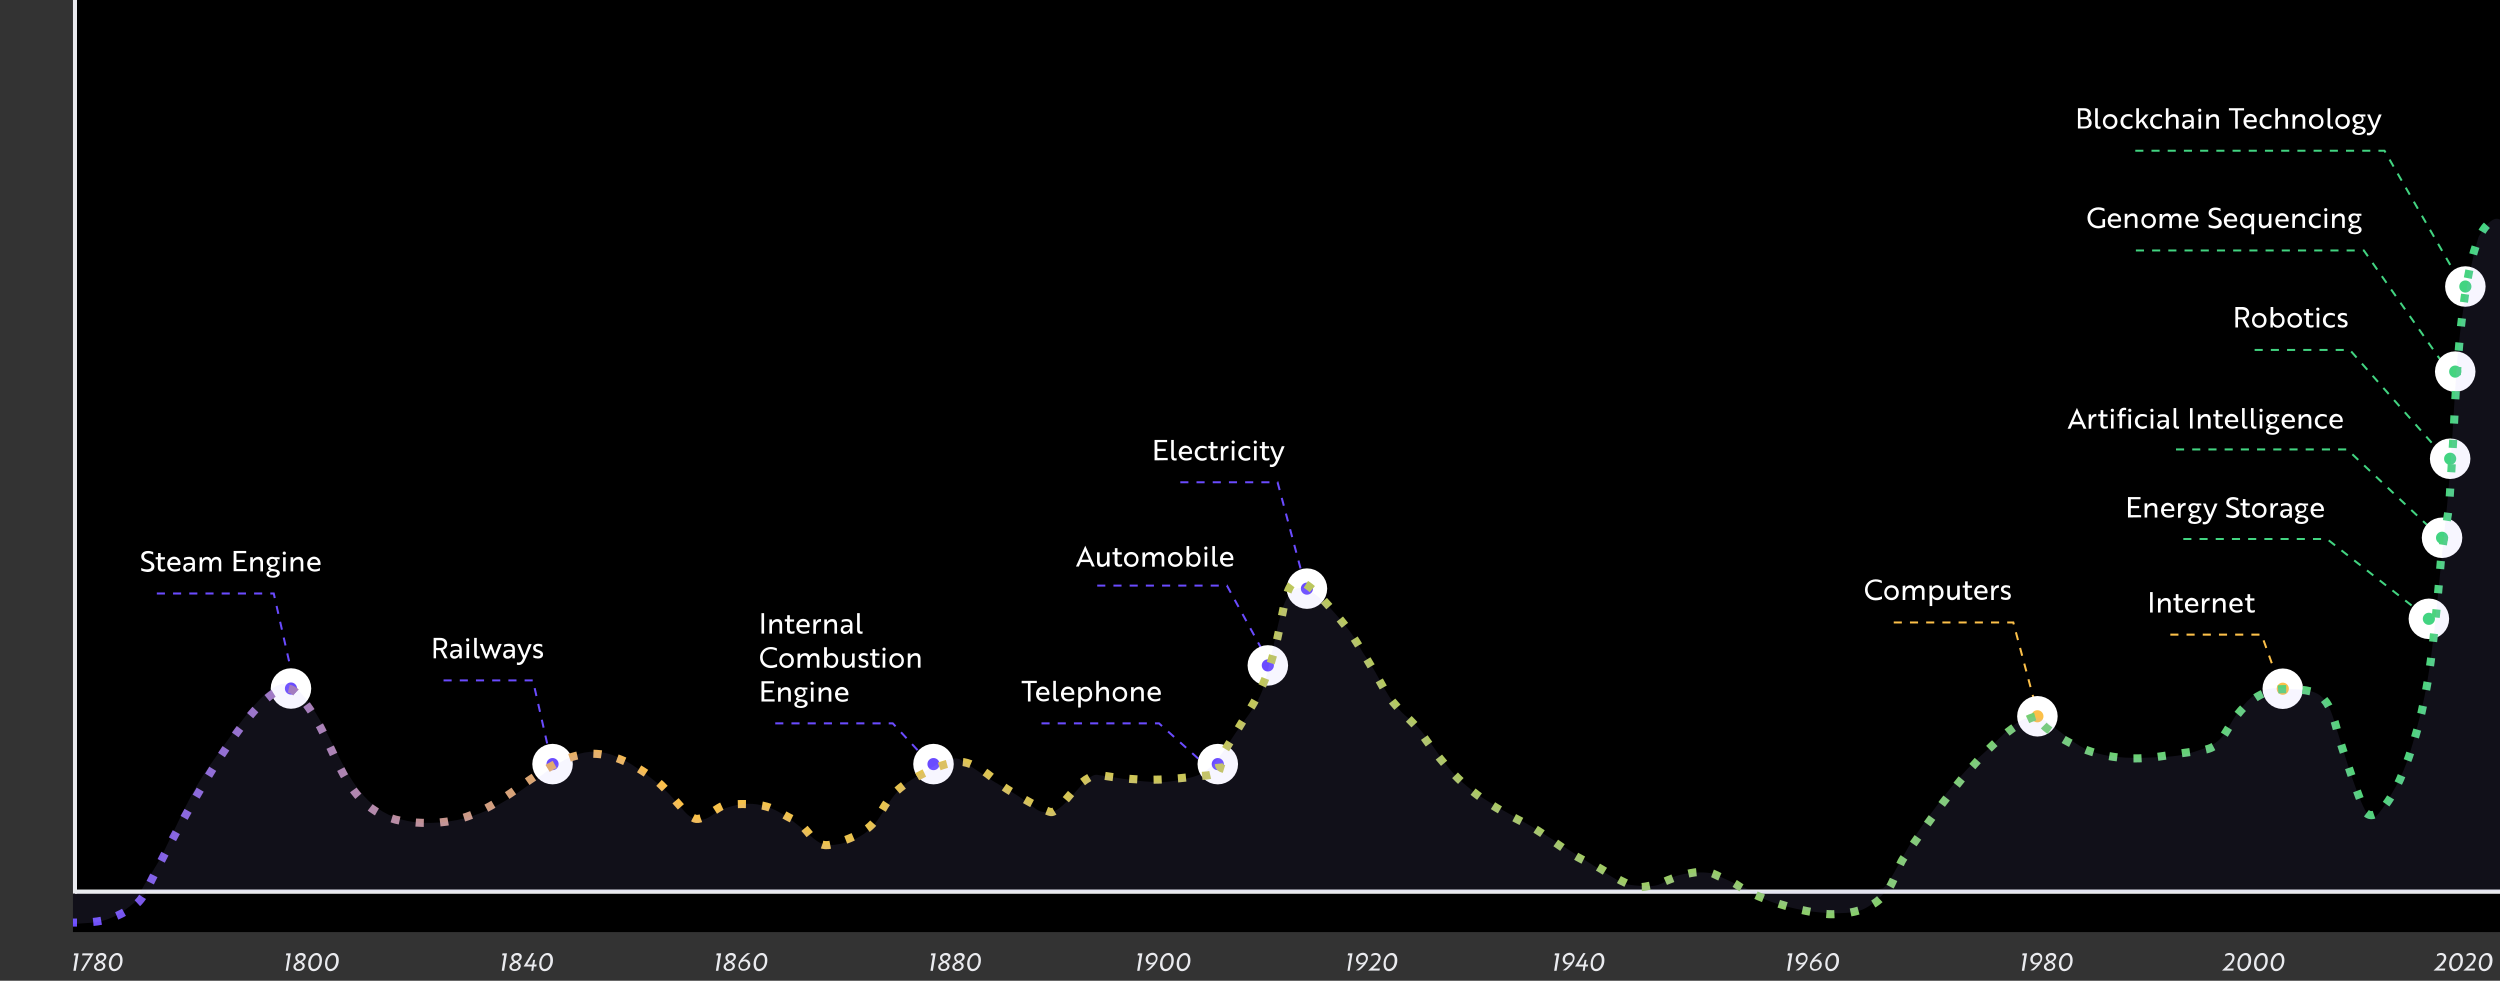 <svg version="1.1" id=""
    xmlns="http://www.w3.org/2000/svg"
    xmlns:xlink="http://www.w3.org/1999/xlink" x="0px" y="0px" viewBox="0 0 1233.8 484" style="enable-background:new 0 0 1233.8 484;" xml:space="preserve">
    <rect x="0" y="0" width="1233.8" height="484" fill="#333333" stroke="none"/>
    <style type="text/css">
	.st0{fill:#0A0A23;}
	.st1{fill:#EAEBEF;}
	.st2{fill:none;stroke:#6A4BFF;stroke-dasharray:4,4;}
	.st3{opacity:0.1;fill:#7D808E;enable-background:new    ;}
	.st4{fill:none;}
	.st5{opacity:0.1;fill:#B1A0FF;enable-background:new    ;}
	.st6{fill:none;stroke:#FCC049;stroke-dasharray:4,4;}
	.st7{enable-background:new    ;}
	.st8{fill:#FFFFFF;}
	.st9{fill:none;stroke:url(#SVGID_1_);stroke-width:4;}
	.st10{fill:none;stroke:url(#SVGID_2_);stroke-width:4;stroke-dasharray:4.008,8.017;}
	.st11{fill:none;stroke:url(#SVGID_3_);stroke-width:4;}
	.st12{fill:#6A4BFF;stroke:#FFFFFF;stroke-width:7;}
	.st13{fill:#FCC049;stroke:#FFFFFF;stroke-width:7;}
	.st14{fill:none;stroke:#42D481;stroke-dasharray:4,4;}
	.st15{fill:#42D481;stroke:#FFFFFF;stroke-width:7;}
    </style>
    <rect x="37.1" y="0.5" class="st0 graph" width="1196.7" height="440"></rect>
    <rect x="40" class="st4" width="1196.9" height="440"></rect>




    <g class="graph-line-overlay">
        <rect width="1202" height="460" transform="matrix(1 0 0 -1 36 460)"></rect>
    </g>
    <g class="axis x-axis">
        <rect x="37" y="439" class="st1" width="1197.9" height="2.1"></rect>
    </g>

    <g class="axis y-axis">
        <rect x="36" class="st1" width="2" height="441"></rect>
    </g>
    <g class="graph-points">
        <g class="graph-points-lines">
            <path class="st2 line2" d="M218.9,335.8H263l10.4,46"></path>
            <path class="st2 line1" d="M77.4,292.9h57.7l10.4,46"></path>
            <path class="st2 line6" d="M582.5,238h48l16,60"></path>
            <path class="st6 line7" d="M934.6,307.2h59l12.6,47.2"></path>
            <path class="st6 line8" d="M1071.1,313.2h15.5h29.5l9.6,26.7"></path>
            <path class="st2 line5" d="M541.5,289h64l23.8,43.4"></path>
            <path class="st2 line4" d="M514,357h58l25.6,23"></path>
            <path class="st14 line13" d="M1053.8,74.4h123l38,66"></path>
            <path class="st14 line12" d="M1054.1,123.6h112.5l42,60"></path>
            <path class="st14 line11" d="M1112.7,172.7h47l47,53.3"></path>
            <path class="st14 line10" d="M1073.9,221.8h84.5l46,43.5"></path>
            <path class="st14 line9" d="M1077.5,266h70.9l49,38.5"></path>
            <path class="st2 line3" d="M382.6,357h58l19.2,20.7"></path>
        </g>
        <g class="graph-points-circles">
            <circle class="st12 circle1" cx="143.6" cy="339.8" r="6.5"></circle>
            <circle class="st12 circle2" cx="272.7" cy="377.1" r="6.5"></circle>
            <circle class="st12 circle3" cx="460.7" cy="377.1" r="6.5"></circle>
            <circle class="st12 circle6" cx="645" cy="290.5" r="6.5"></circle>
            <circle class="st12 circle5" cx="625.7" cy="328.4" r="6.5"></circle>
            <circle class="st12 circle4" cx="601" cy="377.1" r="6.5"></circle>
            <circle class="st13 circle7" cx="1005.5" cy="353.5" r="6.5"></circle>
            <circle class="st13 circle8" cx="1126.6" cy="339.9" r="6.5"></circle>
            <circle class="st15 circle13" cx="1216.7" cy="141.4" r="6.5"></circle>
            <circle class="st15 circle12" cx="1211.7" cy="183.4" r="6.5"></circle>
            <circle class="st15 circle11" cx="1209.2" cy="226.4" r="6.5"></circle>
            <circle class="st15 circle10" cx="1205.2" cy="265.4" r="6.5"></circle>
            <circle class="st15 circle9" cx="1198.7" cy="305.4" r="6.5"></circle>
        </g>
    </g>

    <!-- ####################### -->
    <g>
        <g>
            <linearGradient id="SVGID_1_" gradientUnits="userSpaceOnUse" x1="35.877" y1="101.372" x2="1254.743" y2="23.441" gradientTransform="matrix(1 0 0 1 0 354)">
                <stop offset="0" style="stop-color:#6A4BFF"></stop>
                <stop offset="0.243" style="stop-color:#FCC049"></stop>
                <stop offset="1" style="stop-color:#42D481"></stop>
            </linearGradient>
            <path class="st9" d="M36,455.3c0,0,0.8,0,2,0"></path>
            <linearGradient id="SVGID_2_" gradientUnits="userSpaceOnUse" x1="28.913" y1="-7.572" x2="1247.778" y2="-85.503" gradientTransform="matrix(1 0 0 1 0 354)">
                <stop offset="0" style="stop-color:#6A4BFF"></stop>
                <stop offset="0.243" style="stop-color:#FCC049"></stop>
                <stop offset="1" style="stop-color:#42D481"></stop>
            </linearGradient>
            <path class="st10 graph-line" d="M46,455c5.6-0.5,11-2.3,15.8-5.1c1.1-0.6,2.1-1.2,3-1.8c2.5-1.6,4.7-3.8,6.1-6.4c0.2-0.4,0.7-1.3,0.7-1.3
			l0.9-1.5c0,0,0.2-0.4,0.3-0.6c7.8-16,56.3-113.1,73.2-96.6c20.3,19.9,19.7,54.9,49.2,62.8c5.4,1.4,14.4,2,21.8,1.4
			c19.1-1.6,32.5-12.9,44.3-20.9c18.1-12.3,32.5-20.5,58.4-2.8c10.7,6.8,14,15.5,22.2,21.3c4.5,3.2,12-6.1,17-6.4
			c22-1.5,22.9,2.9,32.7,7.4c8.1,3.7,9.4,14.9,19,12.2c35.7-10.2,12.7-21.6,51.6-37.9c0.8-0.4,3.7-1.5,7.8-2.5
			c9.7-2.5,19.6,7.7,25.2,11.9c3.2,2.4,13.7,8.1,13.7,8.1s8.1,4.4,9.8,4.5c5.1,0.3,14-19.8,24.8-18.2c1,0.2,0,0,1,0.2
			c25.4,4.2,40.3,0.6,51.2-0.1c2.6-0.2,4.4-1.5,6.8-2.3c6.4-2.1-6.2,1.7,1.7-9.6c1.2-1.8,11.2-18.3,12.5-20.5
			c9.9-15.7,13.3-32.6,15.7-45c4.2-21.5,5.6-29.4,33.5,6c4,6,14.1,22.8,17.1,28.6c4.6,8.9,14.1,15.6,17.9,21.2
			c17.9,26.3,30.9,34.8,52.5,45.6c9.5,4.7,19.5,14.5,32,19.6c5.8,2.4,16.1,10.9,23.7,11.5c2.8,0.2,10.8-2,10.8-2s18.1-8.8,26.5-4.2
			c2.5,1.4,7.9,3.1,10.2,4.7c12.7,9,38.4,15.1,47.9,14.9c16.8-0.4,24-6.7,28.1-13.3c2-3.3,5-11.7,6.5-13.9
			c11.9-17.2,42.6-63.3,65-70.3c6.3-2-0.6,0.9,6.5,6.1c14.8,10.9,29.1,14.3,42.2,14.5c7.9,0.1,16.5-1.4,23.4-2.5
			c15.6-2.3,16.7-0.8,23.7-12.7c10.6-18.2,23-19,26.9-19c18.4,0,22.3,2,27.3,23.2c0.5,2.2,11.8,36.2,13.6,37.9
			c8.2,7.8,25.6-26.5,31.9-74.8c0.3-2.4,0.6-4.8,0.9-7.2c1.6-13.3,2.9-27.6,4.1-42.3c0.7-9,3.7-21.1,4.3-30.4
			c1-15.3,1.8-27.9,2.5-43.1c3.5-69.6,10.7-87.1,16-92.3c0,0,1.4-1.7,3.4-2.4"></path>
            <linearGradient id="SVGID_3_" gradientUnits="userSpaceOnUse" x1="18.703" y1="-167.256" x2="1237.569" y2="-245.187" gradientTransform="matrix(1 0 0 1 0 354)">
                <stop offset="0" style="stop-color:#6A4BFF"></stop>
                <stop offset="0.243" style="stop-color:#FCC049"></stop>
                <stop offset="1" style="stop-color:#42D481"></stop>
            </linearGradient>
            <path class="st11" d="M1234.6,108.6c0.6,0.2,1.1,0.6,1.7,1.1"></path>
        </g>
    </g>
    <g class="graph-years">
        <path class="st1" d="M1202.6,472l0.2-1.1c0.6-0.4,1.3-0.6,2-0.6s1.3,0.2,1.8,0.6c0.4,0.4,0.7,1,0.7,1.7c0,0.9-0.5,2-1.4,3
	c-0.3,0.4-1.1,1.2-2.3,2.3c-0.1,0.1-0.1,0.1-0.2,0.1h3.4l-0.2,1h-5.6c1.8-1.7,2.8-2.7,3.3-3.2c0.9-1,1.5-1.9,1.7-2.5
	c0-0.2,0.1-0.4,0.1-0.6c0-0.4-0.1-0.8-0.4-1s-0.6-0.4-1.1-0.4C1203.9,471.4,1203.2,471.6,1202.6,472z M1208.7,475.7
	c0-1.5,0.4-2.8,1.2-3.8c0.8-1,1.8-1.6,2.9-1.6c0.8,0,1.5,0.3,2,1s0.7,1.5,0.7,2.6c0,1.5-0.4,2.7-1.2,3.8c-0.8,1-1.8,1.6-2.9,1.6
	c-0.8,0-1.5-0.3-1.9-1C1208.9,477.6,1208.7,476.8,1208.7,475.7z M1209.9,475.6c0,0.8,0.2,1.4,0.4,1.9c0.3,0.5,0.7,0.7,1.2,0.7
	c0.8,0,1.4-0.4,2-1.2c0.5-0.8,0.8-1.8,0.8-3c0-0.8-0.2-1.4-0.4-1.9c-0.3-0.5-0.7-0.7-1.2-0.7c-0.8,0-1.4,0.4-2,1.2
	C1210.1,473.4,1209.9,474.4,1209.9,475.6z M1217.2,472l0.2-1.1c0.6-0.4,1.3-0.6,2-0.6s1.3,0.2,1.8,0.6c0.4,0.4,0.7,1,0.7,1.7
	c0,0.9-0.5,2-1.4,3c-0.3,0.4-1.1,1.2-2.3,2.3c0,0.1-0.1,0.1-0.1,0.1h3.4l-0.2,1h-5.6c1.8-1.7,2.8-2.7,3.3-3.2c1-1,1.5-1.9,1.7-2.5
	c0-0.2,0.1-0.4,0.1-0.6c0-0.4-0.1-0.8-0.4-1c-0.3-0.3-0.6-0.4-1.1-0.4C1218.4,471.4,1217.8,471.6,1217.2,472z M1223.3,475.7
	c0-1.5,0.4-2.8,1.2-3.8c0.8-1,1.8-1.6,2.9-1.6c0.8,0,1.5,0.3,2,1s0.7,1.5,0.7,2.6c0,1.5-0.4,2.7-1.2,3.8c-0.8,1-1.8,1.6-2.9,1.6
	c-0.8,0-1.5-0.3-2-1S1223.3,476.8,1223.3,475.7z M1224.4,475.6c0,0.8,0.1,1.4,0.4,1.9s0.7,0.7,1.2,0.7c0.8,0,1.4-0.4,1.9-1.2
	c0.5-0.8,0.8-1.8,0.8-3c0-0.8-0.2-1.4-0.4-1.9c-0.3-0.5-0.7-0.7-1.2-0.7c-0.8,0-1.4,0.4-2,1.2
	C1224.7,473.4,1224.4,474.4,1224.4,475.6z"></path>
        <path class="st1" d="M36.4,471.5l0.2-1h2.2l-1.4,8.6h-1.2l1.2-7.6H36.4z M46.2,470.5l-5.1,8.6h-1.2l4.6-7.6h-4l0.2-1H46.2z
	 M48.6,474.7c-0.4-0.2-0.7-0.4-0.9-0.8c-0.2-0.3-0.4-0.7-0.4-1.2c0-0.7,0.3-1.3,0.9-1.7c0.6-0.5,1.3-0.7,2.1-0.7
	c0.7,0,1.2,0.2,1.6,0.5c0.4,0.4,0.6,0.8,0.6,1.4s-0.2,1.1-0.6,1.5c-0.4,0.4-0.9,0.8-1.4,1c0.4,0.2,0.8,0.5,1.1,0.8
	c0.3,0.4,0.4,0.8,0.4,1.2c0,0.7-0.3,1.3-0.9,1.8c-0.6,0.5-1.3,0.7-2.2,0.7c-0.7,0-1.3-0.2-1.8-0.6c-0.4-0.4-0.7-0.8-0.7-1.4
	s0.2-1.1,0.7-1.6S48,475,48.6,474.7z M47.5,477.1c0,0.3,0.1,0.6,0.4,0.9s0.6,0.3,1.1,0.3s1-0.1,1.3-0.4c0.4-0.3,0.6-0.7,0.6-1.1
	c0-0.3-0.1-0.6-0.4-0.9c-0.2-0.3-0.6-0.5-1-0.7c-0.6,0.2-1,0.5-1.4,0.8C47.7,476.3,47.5,476.7,47.5,477.1z M48.4,472.8
	c0,0.6,0.4,1.1,1.2,1.5c1.2-0.5,1.8-1.1,1.8-1.8c0-0.3-0.1-0.6-0.4-0.8c-0.2-0.2-0.5-0.3-0.9-0.3c-0.5,0-0.9,0.1-1.2,0.4
	C48.5,472,48.4,472.4,48.4,472.8z M53.7,475.7c0-1.5,0.4-2.8,1.2-3.8s1.8-1.6,2.9-1.6c0.8,0,1.5,0.3,2,1s0.7,1.5,0.7,2.6
	c0,1.5-0.4,2.7-1.2,3.8c-0.8,1-1.8,1.6-2.9,1.6c-0.8,0-1.5-0.3-2-1S53.7,476.7,53.7,475.7z M54.9,475.6c0,0.8,0.1,1.4,0.4,1.9
	c0.3,0.5,0.7,0.7,1.2,0.7c0.8,0,1.4-0.4,2-1.2c0.5-0.8,0.8-1.8,0.8-3c0-0.8-0.1-1.4-0.4-1.9c-0.3-0.5-0.7-0.7-1.2-0.7
	c-0.8,0-1.4,0.4-2,1.2C55.2,473.4,54.9,474.4,54.9,475.6z"></path>
        <path class="st1" d="M141.1,471.5l0.2-1h2.2l-1.4,8.6H141l1.2-7.6H141.1z M147,474.7c-0.4-0.2-0.7-0.4-0.9-0.8s-0.4-0.7-0.4-1.2
	c0-0.7,0.3-1.3,0.9-1.7c0.6-0.5,1.3-0.7,2.1-0.7c0.7,0,1.2,0.2,1.6,0.5c0.4,0.4,0.6,0.8,0.6,1.4s-0.2,1.1-0.6,1.5
	c-0.4,0.4-0.9,0.8-1.4,1c0.4,0.2,0.8,0.5,1.1,0.8c0.3,0.4,0.4,0.8,0.4,1.2c0,0.7-0.3,1.3-0.9,1.8c-0.6,0.5-1.3,0.7-2.2,0.7
	c-0.7,0-1.3-0.2-1.8-0.6c-0.4-0.4-0.7-0.8-0.7-1.4s0.2-1.1,0.7-1.6S146.4,475,147,474.7z M145.9,477.1c0,0.3,0.1,0.6,0.4,0.9
	s0.6,0.3,1.1,0.3s1-0.1,1.3-0.4c0.4-0.3,0.6-0.7,0.6-1.1c0-0.3-0.1-0.6-0.4-0.9c-0.2-0.3-0.6-0.5-1-0.7c-0.6,0.2-1,0.5-1.4,0.8
	C146.1,476.3,145.9,476.7,145.9,477.1z M146.8,472.8c0,0.6,0.4,1.1,1.2,1.5c1.2-0.5,1.8-1.1,1.8-1.8c0-0.3-0.1-0.6-0.4-0.8
	s-0.5-0.3-0.9-0.3c-0.5,0-0.9,0.1-1.2,0.4C146.9,472,146.8,472.4,146.8,472.8z M152.1,475.7c0-1.5,0.4-2.8,1.2-3.8s1.8-1.6,2.9-1.6
	c0.8,0,1.5,0.3,2,1s0.7,1.5,0.7,2.6c0,1.5-0.4,2.7-1.2,3.8s-1.8,1.6-2.9,1.6c-0.8,0-1.5-0.3-2-1S152.1,476.7,152.1,475.7z
	 M153.3,475.6c0,0.8,0.1,1.4,0.4,1.9c0.3,0.5,0.7,0.7,1.2,0.7c0.8,0,1.4-0.4,2-1.2c0.5-0.8,0.8-1.8,0.8-3c0-0.8-0.1-1.4-0.4-1.9
	c-0.3-0.5-0.7-0.7-1.2-0.7c-0.8,0-1.4,0.4-2,1.2C153.6,473.4,153.3,474.4,153.3,475.6z M160.4,475.7c0-1.5,0.4-2.8,1.2-3.8
	s1.8-1.6,2.9-1.6c0.8,0,1.5,0.3,2,1s0.7,1.5,0.7,2.6c0,1.5-0.4,2.7-1.2,3.8c-0.8,1-1.8,1.6-2.9,1.6c-0.8,0-1.5-0.3-2-1
	C160.6,477.6,160.4,476.7,160.4,475.7z M161.5,475.6c0,0.8,0.1,1.4,0.4,1.9c0.3,0.5,0.7,0.7,1.2,0.7c0.8,0,1.4-0.4,2-1.2
	c0.5-0.8,0.8-1.8,0.8-3c0-0.8-0.1-1.4-0.4-1.9c-0.3-0.5-0.7-0.7-1.2-0.7c-0.8,0-1.4,0.4-2,1.2C161.8,473.4,161.5,474.4,161.5,475.6z
	">        </path>
        <path class="st1" d="M247.8,471.5l0.2-1h2.2l-1.4,8.6h-1.2l1.2-7.6H247.8z M253.6,474.7c-0.4-0.2-0.7-0.4-0.9-0.8s-0.4-0.7-0.4-1.2
	c0-0.7,0.3-1.3,0.9-1.7c0.6-0.5,1.3-0.7,2.1-0.7c0.7,0,1.2,0.2,1.6,0.5c0.4,0.4,0.6,0.8,0.6,1.4s-0.2,1.1-0.6,1.5s-0.9,0.8-1.4,1
	c0.4,0.2,0.8,0.5,1.1,0.8c0.3,0.4,0.4,0.8,0.4,1.2c0,0.7-0.3,1.3-0.9,1.8s-1.3,0.7-2.2,0.7c-0.7,0-1.3-0.2-1.8-0.6
	c-0.4-0.4-0.7-0.8-0.7-1.4s0.2-1.1,0.7-1.6S253,475,253.6,474.7z M252.5,477.1c0,0.3,0.1,0.6,0.4,0.9s0.6,0.3,1.1,0.3s1-0.1,1.3-0.4
	c0.4-0.3,0.6-0.7,0.6-1.1c0-0.3-0.1-0.6-0.4-0.9c-0.2-0.3-0.6-0.5-1-0.7c-0.6,0.2-1,0.5-1.4,0.8
	C252.7,476.3,252.5,476.7,252.5,477.1z M253.4,472.8c0,0.6,0.4,1.1,1.2,1.5c1.2-0.5,1.8-1.1,1.8-1.8c0-0.3-0.1-0.6-0.4-0.8
	c-0.2-0.2-0.5-0.3-0.9-0.3c-0.5,0-0.9,0.1-1.2,0.4C253.6,472,253.4,472.4,253.4,472.8z M263.5,477l-0.3,2.1h-1l0.3-2.1h-4.1l4-6.6
	h1.2l-3.4,5.6h2.5l0.4-2.3h1l-0.4,2.3h1.2l-0.2,1H263.5z M266.1,475.7c0-1.5,0.4-2.8,1.2-3.8c0.8-1,1.8-1.6,2.9-1.6
	c0.8,0,1.5,0.3,2,1s0.7,1.5,0.7,2.6c0,1.5-0.4,2.7-1.2,3.8s-1.8,1.6-2.9,1.6c-0.8,0-1.5-0.3-2-1
	C266.3,477.6,266.1,476.7,266.1,475.7z M267.2,475.6c0,0.8,0.1,1.4,0.4,1.9s0.7,0.7,1.2,0.7c0.8,0,1.4-0.4,2-1.2
	c0.5-0.8,0.8-1.8,0.8-3c0-0.8-0.1-1.4-0.4-1.9s-0.7-0.7-1.2-0.7c-0.8,0-1.4,0.4-2,1.2C267.5,473.4,267.2,474.4,267.2,475.6z"></path>
        <path class="st1" d="M353.5,471.5l0.2-1h2.2l-1.4,8.6h-1.2l1.2-7.6H353.5z M359.3,474.7c-0.4-0.2-0.7-0.4-0.9-0.8
	c-0.2-0.3-0.4-0.7-0.4-1.2c0-0.7,0.3-1.3,0.9-1.7c0.6-0.5,1.3-0.7,2.1-0.7c0.7,0,1.2,0.2,1.6,0.5c0.4,0.4,0.6,0.8,0.6,1.4
	s-0.2,1.1-0.6,1.5s-0.9,0.8-1.4,1c0.4,0.2,0.8,0.5,1.1,0.8c0.3,0.4,0.4,0.8,0.4,1.2c0,0.7-0.3,1.3-0.9,1.8s-1.3,0.7-2.2,0.7
	c-0.7,0-1.3-0.2-1.8-0.6c-0.4-0.4-0.7-0.8-0.7-1.4s0.2-1.1,0.7-1.6S358.7,475,359.3,474.7z M358.2,477.1c0,0.3,0.1,0.6,0.4,0.9
	s0.6,0.3,1.1,0.3s1-0.1,1.3-0.4c0.4-0.3,0.6-0.7,0.6-1.1c0-0.3-0.1-0.6-0.4-0.9c-0.2-0.3-0.6-0.5-1-0.7c-0.6,0.2-1,0.5-1.4,0.8
	C358.4,476.3,358.2,476.7,358.2,477.1z M359.1,472.8c0,0.6,0.4,1.1,1.2,1.5c1.2-0.5,1.8-1.1,1.8-1.8c0-0.3-0.1-0.6-0.4-0.8
	c-0.2-0.2-0.5-0.3-0.9-0.3c-0.5,0-0.9,0.1-1.2,0.4C359.3,472,359.1,472.4,359.1,472.8z M367.8,473.5c0.7,0,1.3,0.2,1.8,0.7
	c0.4,0.5,0.7,1.1,0.7,1.7c0,0.9-0.3,1.7-1,2.3c-0.7,0.6-1.5,0.9-2.4,0.9c-0.8,0-1.4-0.2-1.8-0.7s-0.7-1.1-0.7-1.8
	c0-0.5,0.1-1.1,0.4-1.7s0.7-1.2,1.1-1.8c1-1.2,1.9-2.1,2.9-2.7h1.5c-0.8,0.5-1.5,1.1-2.2,1.7c-0.7,0.7-1.2,1.3-1.6,1.8
	C366.9,473.7,367.3,473.5,367.8,473.5z M366.9,478.3c0.6,0,1.2-0.2,1.6-0.6s0.6-0.9,0.6-1.6c0-0.5-0.2-0.9-0.5-1.2
	c-0.3-0.3-0.7-0.5-1.2-0.5c-0.6,0-1.1,0.2-1.6,0.6c-0.4,0.4-0.6,0.9-0.6,1.5c0,0.5,0.1,0.9,0.4,1.2
	C366,478.1,366.4,478.3,366.9,478.3z M371.9,475.7c0-1.5,0.4-2.8,1.2-3.8c0.8-1,1.8-1.6,2.9-1.6c0.8,0,1.5,0.3,2,1s0.7,1.5,0.7,2.6
	c0,1.5-0.4,2.7-1.2,3.8c-0.8,1-1.8,1.6-2.9,1.6c-0.8,0-1.5-0.3-2-1S371.9,476.7,371.9,475.7z M373.1,475.6c0,0.8,0.1,1.4,0.4,1.9
	s0.7,0.7,1.2,0.7c0.8,0,1.4-0.4,2-1.2c0.5-0.8,0.8-1.8,0.8-3c0-0.8-0.1-1.4-0.4-1.9s-0.7-0.7-1.2-0.7c-0.8,0-1.4,0.4-2,1.2
	C373.4,473.4,373.1,474.4,373.1,475.6z"></path>
        <path class="st1" d="M459.4,471.5l0.2-1h2.2l-1.4,8.6h-1.2l1.2-7.6H459.4z M465.2,474.7c-0.4-0.2-0.7-0.4-0.9-0.8
	c-0.2-0.3-0.4-0.7-0.4-1.2c0-0.7,0.3-1.3,0.9-1.7c0.6-0.5,1.3-0.7,2.1-0.7c0.7,0,1.2,0.2,1.6,0.5c0.4,0.4,0.6,0.8,0.6,1.4
	s-0.2,1.1-0.6,1.5s-0.9,0.8-1.4,1c0.4,0.2,0.8,0.5,1.1,0.8c0.3,0.4,0.4,0.8,0.4,1.2c0,0.7-0.3,1.3-0.9,1.8s-1.3,0.7-2.2,0.7
	c-0.7,0-1.3-0.2-1.8-0.6c-0.4-0.4-0.7-0.8-0.7-1.4s0.2-1.1,0.7-1.6S464.6,475,465.2,474.7z M464.1,477.1c0,0.3,0.1,0.6,0.4,0.9
	s0.6,0.3,1.1,0.3s1-0.1,1.3-0.4c0.4-0.3,0.6-0.7,0.6-1.1c0-0.3-0.1-0.6-0.4-0.9c-0.2-0.3-0.6-0.5-1-0.7c-0.6,0.2-1,0.5-1.4,0.8
	C464.3,476.3,464.1,476.7,464.1,477.1z M465,472.8c0,0.6,0.4,1.1,1.2,1.5c1.2-0.5,1.8-1.1,1.8-1.8c0-0.3-0.1-0.6-0.4-0.8
	s-0.5-0.3-0.9-0.3c-0.5,0-0.9,0.1-1.2,0.4C465.1,472,465,472.4,465,472.8z M472.2,474.7c-0.4-0.2-0.7-0.4-0.9-0.8
	c-0.2-0.3-0.4-0.7-0.4-1.2c0-0.7,0.3-1.3,0.9-1.7c0.6-0.5,1.3-0.7,2.1-0.7c0.7,0,1.2,0.2,1.6,0.5c0.4,0.4,0.6,0.8,0.6,1.4
	s-0.2,1.1-0.6,1.5s-0.9,0.8-1.4,1c0.4,0.2,0.8,0.5,1.1,0.8c0.3,0.4,0.4,0.8,0.4,1.2c0,0.7-0.3,1.3-0.9,1.8s-1.3,0.7-2.2,0.7
	c-0.7,0-1.3-0.2-1.8-0.6c-0.4-0.4-0.7-0.8-0.7-1.4s0.2-1.1,0.7-1.6S471.6,475,472.2,474.7z M471.1,477.1c0,0.3,0.1,0.6,0.4,0.9
	s0.6,0.3,1.1,0.3s1-0.1,1.3-0.4c0.4-0.3,0.6-0.7,0.6-1.1c0-0.3-0.1-0.6-0.4-0.9c-0.2-0.3-0.6-0.5-1-0.7c-0.6,0.2-1,0.5-1.4,0.8
	C471.3,476.3,471.1,476.7,471.1,477.1z M471.9,472.8c0,0.6,0.4,1.1,1.2,1.5c1.2-0.5,1.8-1.1,1.8-1.8c0-0.3-0.1-0.6-0.4-0.8
	c-0.2-0.2-0.5-0.3-0.9-0.3c-0.5,0-0.9,0.1-1.2,0.4C472.1,472,471.9,472.4,471.9,472.8z M477.3,475.7c0-1.5,0.4-2.8,1.2-3.8
	c0.8-1,1.8-1.6,2.9-1.6c0.8,0,1.5,0.3,2,1s0.7,1.5,0.7,2.6c0,1.5-0.4,2.7-1.2,3.8s-1.8,1.6-2.9,1.6c-0.8,0-1.5-0.3-2-1
	C477.6,477.6,477.3,476.7,477.3,475.7z M478.5,475.6c0,0.8,0.1,1.4,0.4,1.9s0.7,0.7,1.2,0.7c0.8,0,1.4-0.4,2-1.2
	c0.5-0.8,0.8-1.8,0.8-3c0-0.8-0.1-1.4-0.4-1.9s-0.7-0.7-1.2-0.7c-0.8,0-1.4,0.4-2,1.2C478.7,473.4,478.5,474.4,478.5,475.6z"></path>
        <path class="st1" d="M561.4,471.5l0.2-1h2.2l-1.4,8.6h-1.2l1.2-7.6H561.4z M567.9,476c-0.7,0-1.3-0.2-1.8-0.7
	c-0.4-0.5-0.7-1-0.7-1.8c0-0.9,0.3-1.7,1-2.3c0.7-0.6,1.5-1,2.4-1c0.7,0,1.3,0.2,1.8,0.7s0.7,1.1,0.7,1.8c0,0.5-0.1,1.1-0.4,1.7
	c-0.3,0.6-0.7,1.2-1.1,1.8c-1,1.2-1.9,2.1-2.9,2.7h-1.5c0.8-0.5,1.5-1.1,2.2-1.7c0.7-0.7,1.2-1.3,1.6-1.8
	C568.9,475.9,568.4,476,567.9,476z M568.8,471.3c-0.6,0-1.1,0.2-1.6,0.6c-0.4,0.4-0.6,0.9-0.6,1.6c0,0.5,0.1,0.9,0.4,1.2
	c0.3,0.3,0.7,0.5,1.2,0.5c0.6,0,1.1-0.2,1.6-0.6c0.4-0.4,0.6-0.9,0.6-1.5c0-0.5-0.1-0.9-0.4-1.2
	C569.7,471.4,569.3,471.3,568.8,471.3z M572.5,475.7c0-1.5,0.4-2.8,1.2-3.8s1.8-1.6,2.9-1.6c0.8,0,1.5,0.3,2,1s0.7,1.5,0.7,2.6
	c0,1.5-0.4,2.7-1.2,3.8s-1.8,1.6-2.9,1.6c-0.8,0-1.5-0.3-2-1S572.5,476.8,572.5,475.7z M573.7,475.6c0,0.8,0.1,1.4,0.4,1.9
	c0.3,0.5,0.7,0.7,1.2,0.7c0.8,0,1.4-0.4,2-1.2c0.5-0.8,0.8-1.8,0.8-3c0-0.8-0.1-1.4-0.4-1.9c-0.3-0.5-0.7-0.7-1.2-0.7
	c-0.8,0-1.4,0.4-2,1.2C573.9,473.4,573.7,474.4,573.7,475.6z M580.7,475.7c0-1.5,0.4-2.8,1.2-3.8s1.8-1.6,2.9-1.6c0.8,0,1.5,0.3,2,1
	s0.7,1.5,0.7,2.6c0,1.5-0.4,2.7-1.2,3.8s-1.8,1.6-2.9,1.6c-0.8,0-1.5-0.3-2-1S580.7,476.8,580.7,475.7z M581.9,475.6
	c0,0.8,0.1,1.4,0.4,1.9c0.3,0.5,0.7,0.7,1.2,0.7c0.8,0,1.4-0.4,2-1.2c0.5-0.8,0.8-1.8,0.8-3c0-0.8-0.1-1.4-0.4-1.9
	c-0.3-0.5-0.7-0.7-1.2-0.7c-0.8,0-1.4,0.4-2,1.2C582.2,473.4,581.9,474.4,581.9,475.6z"></path>
        <path class="st1" d="M665.1,471.5l0.2-1h2.2l-1.4,8.6H665l1.2-7.6H665.1z M671.7,476c-0.7,0-1.3-0.2-1.8-0.7c-0.4-0.5-0.7-1-0.7-1.8
	c0-0.9,0.3-1.7,1-2.3c0.7-0.6,1.5-1,2.4-1c0.7,0,1.3,0.2,1.8,0.7s0.7,1.1,0.7,1.8c0,0.5-0.1,1.1-0.4,1.7c-0.3,0.6-0.7,1.2-1.1,1.8
	c-1,1.2-1.9,2.1-2.9,2.7h-1.5c0.8-0.5,1.5-1.1,2.2-1.7c0.7-0.7,1.2-1.3,1.6-1.8C672.6,475.9,672.2,476,671.7,476z M672.5,471.3
	c-0.6,0-1.1,0.2-1.6,0.6c-0.4,0.4-0.6,0.9-0.6,1.6c0,0.5,0.1,0.9,0.4,1.2c0.3,0.3,0.7,0.5,1.2,0.5c0.6,0,1.1-0.2,1.6-0.6
	c0.4-0.4,0.6-0.9,0.6-1.5c0-0.5-0.1-0.9-0.4-1.2C673.4,471.4,673,471.3,672.5,471.3z M676.7,472l0.2-1.1c0.6-0.4,1.3-0.6,2-0.6
	s1.3,0.2,1.8,0.6c0.4,0.4,0.7,1,0.7,1.7c0,0.9-0.5,2-1.4,3c-0.3,0.4-1.1,1.2-2.3,2.3c0,0.1-0.1,0.1-0.1,0.1h3.4l-0.2,1h-5.6
	c1.8-1.7,2.8-2.7,3.3-3.2c1-1,1.5-1.9,1.7-2.5c0-0.2,0.1-0.4,0.1-0.6c0-0.4-0.1-0.8-0.4-1c-0.3-0.3-0.6-0.4-1.1-0.4
	C677.9,471.4,677.3,471.6,676.7,472z M682.8,475.7c0-1.5,0.4-2.8,1.2-3.8s1.8-1.6,2.9-1.6c0.8,0,1.5,0.3,2,1s0.7,1.5,0.7,2.6
	c0,1.5-0.4,2.7-1.2,3.8s-1.8,1.6-2.9,1.6c-0.8,0-1.5-0.3-2-1S682.8,476.8,682.8,475.7z M683.9,475.6c0,0.8,0.1,1.4,0.4,1.9
	c0.3,0.5,0.7,0.7,1.2,0.7c0.8,0,1.4-0.4,2-1.2c0.5-0.8,0.8-1.8,0.8-3c0-0.8-0.1-1.4-0.4-1.9c-0.3-0.5-0.7-0.7-1.2-0.7
	c-0.8,0-1.4,0.4-2,1.2C684.2,473.4,683.9,474.4,683.9,475.6z"></path>
        <path class="st1" d="M767.2,471.5l0.2-1h2.2l-1.4,8.6H767l1.2-7.6H767.2z M773.7,476c-0.7,0-1.3-0.2-1.8-0.7c-0.4-0.5-0.7-1-0.7-1.8
	c0-0.9,0.3-1.7,1-2.3c0.7-0.6,1.5-1,2.4-1c0.7,0,1.3,0.2,1.8,0.7s0.7,1.1,0.7,1.8c0,0.5-0.1,1.1-0.4,1.7c-0.3,0.6-0.7,1.2-1.1,1.8
	c-1,1.2-1.9,2.1-2.9,2.7h-1.5c0.8-0.5,1.5-1.1,2.2-1.7c0.7-0.7,1.2-1.3,1.6-1.8C774.6,475.9,774.2,476,773.7,476z M774.6,471.3
	c-0.6,0-1.1,0.2-1.6,0.6c-0.4,0.4-0.6,0.9-0.6,1.6c0,0.5,0.1,0.9,0.4,1.2c0.3,0.3,0.7,0.5,1.2,0.5c0.6,0,1.1-0.2,1.6-0.6
	c0.4-0.4,0.6-0.9,0.6-1.5c0-0.5-0.1-0.9-0.4-1.2C775.4,471.4,775,471.3,774.6,471.3z M782.4,477l-0.3,2.1h-1l0.3-2.1h-4.1l4-6.6h1.2
	l-3.4,5.6h2.5l0.4-2.3h1l-0.4,2.3h1.2l-0.2,1H782.4z M785,475.7c0-1.5,0.4-2.8,1.2-3.8s1.8-1.6,2.9-1.6c0.8,0,1.5,0.3,2,1
	s0.7,1.5,0.7,2.6c0,1.5-0.4,2.7-1.2,3.8s-1.8,1.6-2.9,1.6c-0.8,0-1.5-0.3-2-1S785,476.8,785,475.7z M786.1,475.6
	c0,0.8,0.1,1.4,0.4,1.9c0.3,0.5,0.7,0.7,1.2,0.7c0.8,0,1.4-0.4,2-1.2c0.5-0.8,0.8-1.8,0.8-3c0-0.8-0.1-1.4-0.4-1.9
	c-0.3-0.5-0.7-0.7-1.2-0.7c-0.8,0-1.4,0.4-2,1.2C786.4,473.4,786.1,474.4,786.1,475.6z"></path>
        <path class="st1" d="M882.2,471.5l0.2-1h2.2l-1.4,8.6H882l1.2-7.6H882.2z M888.7,476c-0.7,0-1.3-0.2-1.8-0.7c-0.4-0.5-0.7-1-0.7-1.8
	c0-0.9,0.3-1.7,1-2.3c0.7-0.6,1.5-1,2.4-1c0.7,0,1.3,0.2,1.8,0.7s0.7,1.1,0.7,1.8c0,0.5-0.1,1.1-0.4,1.7c-0.3,0.6-0.7,1.2-1.1,1.8
	c-1,1.2-1.9,2.1-2.9,2.7h-1.5c0.8-0.5,1.5-1.1,2.2-1.7c0.7-0.7,1.2-1.3,1.6-1.8C889.7,475.9,889.2,476,888.7,476z M889.6,471.3
	c-0.6,0-1.1,0.2-1.6,0.6c-0.4,0.4-0.6,0.9-0.6,1.6c0,0.5,0.1,0.9,0.4,1.2c0.3,0.3,0.7,0.5,1.2,0.5c0.6,0,1.1-0.2,1.6-0.6
	c0.4-0.4,0.6-0.9,0.6-1.5c0-0.5-0.1-0.9-0.4-1.2C890.5,471.4,890.1,471.3,889.6,471.3z M896.6,473.5c0.7,0,1.3,0.2,1.8,0.7
	c0.4,0.5,0.7,1.1,0.7,1.7c0,0.9-0.3,1.7-1,2.3c-0.7,0.6-1.5,0.9-2.4,0.9c-0.8,0-1.4-0.2-1.8-0.7c-0.5-0.5-0.7-1.1-0.7-1.8
	c0-0.5,0.1-1.1,0.4-1.7c0.3-0.6,0.7-1.2,1.1-1.8c1-1.2,1.9-2.1,2.9-2.7h1.5c-0.8,0.5-1.5,1.1-2.2,1.7c-0.7,0.7-1.2,1.3-1.6,1.8
	C895.7,473.7,896.1,473.5,896.6,473.5z M895.8,478.3c0.6,0,1.2-0.2,1.6-0.6c0.4-0.4,0.6-0.9,0.6-1.6c0-0.5-0.2-0.9-0.5-1.2
	c-0.3-0.3-0.7-0.5-1.2-0.5c-0.6,0-1.1,0.2-1.6,0.6c-0.4,0.4-0.6,0.9-0.6,1.5c0,0.5,0.1,0.9,0.4,1.2
	C894.9,478.1,895.3,478.3,895.8,478.3z M900.8,475.7c0-1.5,0.4-2.8,1.2-3.8s1.8-1.6,2.9-1.6c0.8,0,1.5,0.3,2,1s0.7,1.5,0.7,2.6
	c0,1.5-0.4,2.7-1.2,3.8s-1.8,1.6-2.9,1.6c-0.8,0-1.5-0.3-2-1S900.8,476.8,900.8,475.7z M901.9,475.6c0,0.8,0.1,1.4,0.4,1.9
	c0.3,0.5,0.7,0.7,1.2,0.7c0.8,0,1.4-0.4,2-1.2c0.5-0.8,0.8-1.8,0.8-3c0-0.8-0.1-1.4-0.4-1.9c-0.3-0.5-0.7-0.7-1.2-0.7
	c-0.8,0-1.4,0.4-2,1.2C902.2,473.4,901.9,474.4,901.9,475.6z"></path>
        <path class="st1" d="M998,471.5l0.2-1h2.2l-1.4,8.6h-1.2l1.2-7.6H998z M1004.5,476c-0.7,0-1.3-0.2-1.8-0.7c-0.4-0.5-0.7-1-0.7-1.8
	c0-0.9,0.3-1.7,1-2.3c0.7-0.6,1.5-1,2.4-1c0.7,0,1.3,0.2,1.8,0.7s0.7,1.1,0.7,1.8c0,0.5-0.1,1.1-0.4,1.7c-0.3,0.6-0.7,1.2-1.1,1.8
	c-1,1.2-1.9,2.1-2.9,2.7h-1.5c0.8-0.5,1.5-1.1,2.2-1.7c0.7-0.7,1.2-1.3,1.6-1.8C1005.5,475.9,1005,476,1004.5,476z M1005.4,471.3
	c-0.6,0-1.1,0.2-1.6,0.6c-0.4,0.4-0.6,0.9-0.6,1.6c0,0.5,0.1,0.9,0.4,1.2c0.3,0.3,0.7,0.5,1.2,0.5c0.6,0,1.1-0.2,1.6-0.6
	c0.4-0.4,0.6-0.9,0.6-1.5c0-0.5-0.1-0.9-0.4-1.2C1006.3,471.4,1005.9,471.3,1005.4,471.3z M1010.9,474.7c-0.4-0.2-0.7-0.4-0.9-0.8
	s-0.4-0.7-0.4-1.2c0-0.7,0.3-1.3,0.9-1.7c0.6-0.5,1.3-0.7,2.1-0.7c0.7,0,1.2,0.2,1.6,0.5c0.4,0.4,0.6,0.8,0.6,1.4s-0.2,1.1-0.6,1.5
	c-0.4,0.4-0.9,0.8-1.4,1c0.4,0.2,0.8,0.5,1.1,0.8c0.3,0.4,0.4,0.8,0.4,1.2c0,0.7-0.3,1.3-0.9,1.8c-0.6,0.5-1.3,0.7-2.2,0.7
	c-0.7,0-1.3-0.2-1.8-0.6c-0.4-0.4-0.7-0.8-0.7-1.4s0.2-1.1,0.7-1.6C1009.8,475.3,1010.3,475,1010.9,474.7z M1009.9,477.1
	c0,0.3,0.1,0.6,0.4,0.9c0.3,0.2,0.6,0.3,1.1,0.3s1-0.1,1.3-0.4c0.4-0.3,0.6-0.7,0.6-1.1c0-0.3-0.1-0.6-0.4-0.9
	c-0.2-0.3-0.6-0.5-1-0.7c-0.6,0.2-1,0.5-1.4,0.8C1010,476.3,1009.9,476.7,1009.9,477.1z M1010.7,472.8c0,0.6,0.4,1.1,1.2,1.5
	c1.2-0.5,1.8-1.1,1.8-1.8c0-0.3-0.1-0.6-0.4-0.8s-0.5-0.3-0.9-0.3c-0.5,0-0.9,0.1-1.2,0.4C1010.9,472,1010.7,472.4,1010.7,472.8z
	 M1016.1,475.7c0-1.5,0.4-2.8,1.2-3.8s1.8-1.6,2.9-1.6c0.8,0,1.5,0.3,2,1s0.7,1.5,0.7,2.6c0,1.5-0.4,2.7-1.2,3.8
	c-0.8,1-1.8,1.6-2.9,1.6c-0.8,0-1.5-0.3-2-1S1016.1,476.7,1016.1,475.7z M1017.3,475.6c0,0.8,0.1,1.4,0.4,1.9
	c0.3,0.5,0.7,0.7,1.2,0.7c0.8,0,1.4-0.4,2-1.2c0.5-0.8,0.8-1.8,0.8-3c0-0.8-0.1-1.4-0.4-1.9c-0.3-0.5-0.7-0.7-1.2-0.7
	c-0.8,0-1.4,0.4-2,1.2C1017.5,473.4,1017.3,474.4,1017.3,475.6z"></path>
        <path class="st1" d="M1098.1,472l0.2-1.1c0.6-0.4,1.3-0.6,2-0.6s1.3,0.2,1.8,0.6c0.4,0.4,0.7,1,0.7,1.7c0,0.9-0.5,2-1.4,3
	c-0.3,0.4-1.1,1.2-2.3,2.3c-0.1,0.1-0.1,0.1-0.1,0.1h3.4l-0.2,1h-5.6c1.8-1.7,2.8-2.7,3.3-3.2c1-1,1.5-1.9,1.7-2.5
	c0-0.2,0.1-0.4,0.1-0.6c0-0.4-0.1-0.8-0.4-1c-0.3-0.3-0.6-0.4-1.1-0.4C1099.3,471.4,1098.7,471.6,1098.1,472z M1104.2,475.7
	c0-1.5,0.4-2.8,1.2-3.8c0.8-1,1.8-1.6,2.9-1.6c0.8,0,1.5,0.3,2,1s0.7,1.5,0.7,2.6c0,1.5-0.4,2.7-1.2,3.8s-1.8,1.6-2.9,1.6
	c-0.8,0-1.5-0.3-2-1C1104.4,477.6,1104.2,476.8,1104.2,475.7z M1105.3,475.6c0,0.8,0.1,1.4,0.4,1.9s0.7,0.7,1.2,0.7
	c0.8,0,1.4-0.4,2-1.2c0.5-0.8,0.8-1.8,0.8-3c0-0.8-0.2-1.4-0.4-1.9c-0.3-0.5-0.7-0.7-1.2-0.7c-0.8,0-1.4,0.4-1.9,1.2
	C1105.6,473.4,1105.3,474.4,1105.3,475.6z M1112.4,475.7c0-1.5,0.4-2.8,1.2-3.8c0.8-1,1.8-1.6,2.9-1.6c0.8,0,1.5,0.3,2,1
	s0.7,1.5,0.7,2.6c0,1.5-0.4,2.7-1.2,3.8s-1.8,1.6-2.9,1.6c-0.8,0-1.5-0.3-2-1S1112.4,476.8,1112.4,475.7z M1113.6,475.6
	c0,0.8,0.1,1.4,0.4,1.9s0.7,0.7,1.2,0.7c0.8,0,1.4-0.4,2-1.2c0.5-0.8,0.8-1.8,0.8-3c0-0.8-0.2-1.4-0.4-1.9c-0.3-0.5-0.7-0.7-1.2-0.7
	c-0.8,0-1.4,0.4-1.9,1.2C1113.8,473.4,1113.6,474.4,1113.6,475.6z M1120.6,475.7c0-1.5,0.4-2.8,1.2-3.8c0.8-1,1.8-1.6,2.9-1.6
	c0.8,0,1.5,0.3,2,1s0.7,1.5,0.7,2.6c0,1.5-0.4,2.7-1.2,3.8c-0.8,1-1.8,1.6-2.9,1.6c-0.8,0-1.5-0.3-1.9-1
	C1120.9,477.6,1120.6,476.8,1120.6,475.7z M1121.8,475.6c0,0.8,0.1,1.4,0.4,1.9s0.7,0.7,1.2,0.7c0.8,0,1.4-0.4,2-1.2
	c0.5-0.8,0.8-1.8,0.8-3c0-0.8-0.2-1.4-0.4-1.9c-0.3-0.5-0.7-0.7-1.2-0.7c-0.8,0-1.4,0.4-1.9,1.2
	C1122.1,473.4,1121.8,474.4,1121.8,475.6z"></path>
    </g>
    <g class="graph-text">
        <g class="st7 text1">
            <path class="st8" d="M69.7,281.6v-1.3c0.7,0.4,1.8,0.7,2.8,0.7c1.3,0,2.2-0.5,2.2-1.4s-0.5-1.4-2.2-2c-1.9-0.7-2.8-1.5-2.8-3
		c0-1.7,1.4-2.7,3.4-2.7c1,0,1.9,0.3,2.5,0.5v1.3c-0.6-0.3-1.5-0.6-2.4-0.6c-1.2,0-2.1,0.6-2.1,1.5c0,0.8,0.5,1.4,2.2,2
		c1.9,0.7,2.9,1.5,2.9,3c0,1.7-1.3,2.7-3.4,2.7C71.5,282.2,70.4,281.9,69.7,281.6z"></path>
            <path class="st8" d="M78,275v-2.1h1.3v2.1h2.1v1.1h-2.1v3.6c0,1,0.4,1.3,1,1.3c0.4,0,0.9-0.1,1.3-0.3v1.1c-0.3,0.2-0.9,0.3-1.6,0.3
		c-1,0-2.1-0.5-2.1-2.1v-4h-1.1v-1H78z"></path>
            <path class="st8" d="M89.1,278.1c0,0.3,0,0.5,0,0.7h-5.2l0,0c0,1.4,1,2.2,2.4,2.2c1,0,1.9-0.3,2.5-0.7v1.2
		c-0.5,0.3-1.5,0.6-2.6,0.6c-2.2,0-3.7-1.5-3.7-3.7c0-2.1,1.5-3.7,3.4-3.7C88,274.8,89.1,276.4,89.1,278.1z M85.9,275.9
		c-1.2,0-1.9,0.9-2,1.9h3.9C87.8,276.8,87.1,275.9,85.9,275.9z"></path>
            <path class="st8" d="M90.8,275.3c0.4-0.2,1.3-0.5,2.5-0.5c2,0,2.9,1,2.9,2.7v4.5H95v-0.8c0-0.3,0-0.6,0-0.6l0,0
		c-0.1,0.2-0.9,1.6-2.4,1.6c-1.3,0-2.2-0.8-2.2-2.1c0-1.7,1.6-2.6,4.6-2.2v-0.4c0-1.2-0.7-1.6-1.8-1.6c-1,0-1.9,0.3-2.3,0.6
		L90.8,275.3L90.8,275.3z M94.9,278.9c-2.3-0.4-3.3,0.3-3.3,1.2c0,0.6,0.4,1,1.1,1C94,281.1,94.9,280,94.9,278.9z"></path>
            <path class="st8" d="M99.7,275v1c0,0.3,0,0.5-0.1,0.5l0,0c0.4-1,1.4-1.7,2.6-1.7c1,0,1.9,0.6,2.1,1.6l0,0c0.4-0.9,1.4-1.6,2.4-1.6
		c1.7,0,2.5,1,2.5,2.8v4.4H108v-4.1c0-1-0.3-1.8-1.3-1.8c-1.5,0-2.1,1.4-2.1,2.7v3.3h-1.3v-4.2c0-0.9-0.2-1.8-1.3-1.8
		c-1.5,0-2.2,1.4-2.2,2.7v3.3h-1.3v-7L99.7,275L99.7,275z"></path>
            <path class="st8" d="M115.3,282v-10.1h6.2v1.1h-4.8v3.3h4.1v1.1h-4.1v3.4h5.1v1.1h-6.5V282z"></path>
            <path class="st8" d="M124.8,275v1c0,0.3,0,0.5-0.1,0.5l0,0c0.3-0.6,1.2-1.7,2.7-1.7c1.7,0,2.4,1,2.4,2.8v4.4h-1.3v-4.1
		c0-1-0.2-1.8-1.3-1.8c-1.4,0-2.4,1.1-2.4,2.5v3.4h-1.3v-7L124.8,275L124.8,275z"></path>
            <path class="st8" d="M135.3,280.9c1.8,0.2,2.8,0.7,2.8,2s-1.4,2.2-3.4,2.2c-1.9,0-3.2-0.6-3.2-1.9c0-0.8,0.9-1.5,1.9-1.7
		c-0.7-0.1-1.1-0.4-1.1-0.9c0-0.4,0.4-0.8,1-1c-1-0.4-1.7-1.2-1.7-2.3c0-1.5,1.2-2.5,2.8-2.5c0.4,0,0.8,0.1,1.1,0.2h2.5v1h-1
		c-0.2,0-0.4-0.1-0.4-0.1h-0.1c0.4,0.4,0.6,0.8,0.6,1.4c0,1.4-1.1,2.4-2.6,2.4l0,0c-0.6,0.1-1.1,0.3-1.1,0.6
		C133.6,280.7,134,280.8,135.3,280.9z M136.7,283c0-0.6-0.6-1.1-2.1-1.1c-1.1,0-1.9,0.5-1.9,1.2s0.8,1.1,2,1.1
		C136,284.1,136.7,283.7,136.7,283z M136.1,277.3c0-0.9-0.7-1.5-1.6-1.5c-1,0-1.6,0.6-1.6,1.5s0.7,1.5,1.6,1.5
		C135.5,278.8,136.1,278.2,136.1,277.3z"></path>
            <path class="st8" d="M140.3,272.2c0.5,0,0.8,0.3,0.8,0.8s-0.3,0.8-0.8,0.8s-0.8-0.3-0.8-0.8S139.8,272.2,140.3,272.2z M141,275v7
		h-1.3v-7H141z"></path>
            <path class="st8" d="M144.7,275v1c0,0.3,0,0.5-0.1,0.5l0,0c0.3-0.6,1.2-1.7,2.7-1.7c1.7,0,2.4,1,2.4,2.8v4.4h-1.3v-4.1
		c0-1-0.2-1.8-1.3-1.8c-1.4,0-2.4,1.1-2.4,2.5v3.4h-1.3v-7L144.7,275L144.7,275z"></path>
            <path class="st8" d="M158.2,278.1c0,0.3,0,0.5,0,0.7H153l0,0c0,1.4,1,2.2,2.4,2.2c1,0,1.9-0.3,2.5-0.7v1.2
		c-0.5,0.3-1.5,0.6-2.6,0.6c-2.2,0-3.7-1.5-3.7-3.7c0-2.1,1.5-3.7,3.4-3.7C157.1,274.8,158.2,276.4,158.2,278.1z M155,275.9
		c-1.2,0-1.9,0.9-2,1.9h3.9C156.9,276.8,156.2,275.9,155,275.9z"></path>
        </g>
        <g class="st7 text2">
            <path class="st8" d="M217.2,314.8c2.2,0,3.5,1.1,3.5,3.1c0,1.5-1,2.5-2.1,2.8l2.3,4.2h-1.5l-2.1-4h-2.1v4H214v-10.1H217.2z
		 M215.3,315.9v3.9h2c1.3,0,2.1-0.7,2.1-1.9s-0.8-1.9-2.2-1.9h-1.9V315.9z"></path>
            <path class="st8" d="M222.5,318.2c0.4-0.2,1.3-0.5,2.5-0.5c2,0,2.9,1,2.9,2.7v4.5h-1.2v-0.8c0-0.3,0-0.6,0-0.6l0,0
		c-0.1,0.2-0.9,1.6-2.4,1.6c-1.3,0-2.2-0.8-2.2-2.1c0-1.7,1.6-2.6,4.6-2.2v-0.4c0-1.2-0.7-1.6-1.8-1.6c-1,0-1.9,0.3-2.3,0.6v-1.2
		H222.5z M226.6,321.7c-2.3-0.4-3.3,0.3-3.3,1.2c0,0.6,0.4,1,1.1,1C225.6,324,226.6,322.8,226.6,321.7z"></path>
            <path class="st8" d="M230.8,315c0.5,0,0.8,0.3,0.8,0.8s-0.3,0.8-0.8,0.8s-0.8-0.3-0.8-0.8S230.3,315,230.8,315z M231.5,317.8v7
		h-1.3v-7H231.5z"></path>
            <path class="st8" d="M234,314.8h1.3v8c0,0.8,0.2,1.1,0.8,1.1c0.3,0,0.5-0.1,0.6-0.1v1.1c-0.1,0-0.4,0.1-0.9,0.1c-1,0-1.8-0.5-1.8-2
		L234,314.8L234,314.8z"></path>
            <path class="st8" d="M244.3,322.9l1.9-5.1h1.4l-2.9,7.2H244l-1.8-4.8l-1.8,4.8h-0.7l-2.9-7.2h1.4l1.9,5.1l1.8-5h0.7L244.3,322.9z"></path>
            <path class="st8" d="M248.7,318.2c0.4-0.2,1.3-0.5,2.5-0.5c2,0,2.9,1,2.9,2.7v4.5h-1.2v-0.8c0-0.3,0-0.6,0-0.6l0,0
		c-0.1,0.2-0.9,1.6-2.4,1.6c-1.3,0-2.2-0.8-2.2-2.1c0-1.7,1.6-2.6,4.6-2.2v-0.4c0-1.2-0.7-1.6-1.8-1.6c-1,0-1.9,0.3-2.3,0.6v-1.2
		H248.7z M252.8,321.7c-2.3-0.4-3.3,0.3-3.3,1.2c0,0.6,0.4,1,1.1,1C251.9,324,252.8,322.8,252.8,321.7z"></path>
            <path class="st8" d="M255.1,326.9c0.2,0,0.4,0.1,0.8,0.1c1.1,0,1.7-0.9,2.2-2.2l-2.9-6.9h1.4l1,2.5c0.4,1,0.8,2,1.2,3.1
		c0.4-0.8,0.9-2.2,1.2-3.1l1-2.5h1.4l-2.8,6.7c-1,2.3-1.7,3.6-3.6,3.6c-0.4,0-0.7-0.1-0.9-0.1L255.1,326.9L255.1,326.9z"></path>
            <path class="st8" d="M265.2,321.9c-1.2-0.4-2.1-0.9-2.1-2.2c0-1.2,1.1-2,2.5-2c0.8,0,1.5,0.2,2,0.4v1.2c-0.5-0.3-1.2-0.5-1.8-0.5
		c-0.8,0-1.4,0.3-1.4,0.9s0.5,0.8,1.4,1.1c1.5,0.5,2.2,1,2.2,2.2c0,1.3-1,2-2.5,2c-0.9,0-1.7-0.2-2.3-0.5v-1.2
		c0.7,0.3,1.6,0.6,2.2,0.6c0.7,0,1.4-0.3,1.4-0.9C266.7,322.4,266.2,322.2,265.2,321.9z"></path>
        </g>
        <g class="text3">
            <g class="st7">
                <path class="st8" d="M375.8,312.7v-10.1h1.3v10.1H375.8z"></path>
                <path class="st8" d="M381,305.7v1c0,0.3,0,0.5-0.1,0.5l0,0c0.3-0.6,1.2-1.7,2.7-1.7c1.7,0,2.4,1,2.4,2.8v4.4h-1.3v-4.1
		c0-1-0.2-1.8-1.3-1.8c-1.4,0-2.4,1.1-2.4,2.5v3.4h-1.3v-7L381,305.7L381,305.7z"></path>
                <path class="st8" d="M388.5,305.7v-2.1h1.3v2.1h2.1v1.1h-2.1v3.6c0,1,0.4,1.3,1,1.3c0.4,0,0.9-0.1,1.3-0.3v1.1
		c-0.3,0.2-0.9,0.3-1.6,0.3c-1,0-2.1-0.5-2.1-2.1v-4h-1.1v-1.1h1.2V305.7z"></path>
                <path class="st8" d="M399.6,308.8c0,0.3,0,0.5,0,0.7h-5.2l0,0c0,1.4,1,2.2,2.4,2.2c1,0,1.9-0.3,2.5-0.7v1.2
		c-0.5,0.3-1.5,0.6-2.6,0.6c-2.2,0-3.7-1.5-3.7-3.7c0-2.1,1.5-3.7,3.4-3.7C398.5,305.5,399.6,307,399.6,308.8z M396.4,306.6
		c-1.2,0-1.9,0.9-2,1.9h3.9C398.4,307.5,397.7,306.6,396.4,306.6z"></path>
                <path class="st8" d="M401.4,305.7h1.2v1c0,0.3,0,0.5,0,0.5l0,0c0.4-1,1.1-1.7,2.2-1.7c0.2,0,0.4,0,0.4,0v1.3c-0.1,0-0.2,0-0.4,0
		c-1.4,0-2.1,1.5-2.1,2.9v3.1h-1.3L401.4,305.7L401.4,305.7z"></path>
                <path class="st8" d="M408.1,305.7v1c0,0.3,0,0.5-0.1,0.5l0,0c0.3-0.6,1.2-1.7,2.7-1.7c1.7,0,2.4,1,2.4,2.8v4.4h-1.3v-4.1
		c0-1-0.2-1.8-1.3-1.8c-1.4,0-2.4,1.1-2.4,2.5v3.4h-1.3v-7L408.1,305.7L408.1,305.7z"></path>
                <path class="st8" d="M415.3,306c0.4-0.2,1.3-0.5,2.5-0.5c2,0,2.9,1,2.9,2.7v4.5h-1.2v-0.8c0-0.3,0-0.6,0-0.6l0,0
		c-0.1,0.2-0.9,1.6-2.4,1.6c-1.3,0-2.2-0.8-2.2-2.1c0-1.7,1.6-2.6,4.6-2.2v-0.4c0-1.2-0.7-1.6-1.8-1.6c-1,0-1.9,0.3-2.3,0.6V306
		H415.3z M419.4,309.5c-2.3-0.4-3.3,0.3-3.3,1.2c0,0.6,0.4,1,1.1,1C418.5,311.8,419.4,310.6,419.4,309.5z"></path>
                <path class="st8" d="M423,302.6h1.3v8c0,0.8,0.2,1.1,0.8,1.1c0.3,0,0.5-0.1,0.6-0.1v1.1c-0.1,0-0.4,0.1-0.9,0.1c-1,0-1.8-0.5-1.8-2
		V302.6z"></path>
            </g>
            <g class="st7">
                <path class="st8" d="M383.4,321.2c-0.7-0.3-1.7-0.8-3-0.8c-2.3,0-4,1.7-4,4s1.7,4,4,4c1.4,0,2.4-0.4,3.1-0.7v1.3
		c-0.3,0.2-1.5,0.7-3.1,0.7c-3.1,0-5.3-2.2-5.3-5.2s2.3-5.2,5.3-5.2c1.5,0,2.7,0.5,3,0.7V321.2z"></path>
                <path class="st8" d="M391.8,326c0,2.1-1.5,3.7-3.6,3.7s-3.6-1.6-3.6-3.7s1.5-3.7,3.6-3.7C390.2,322.3,391.8,323.8,391.8,326z
		 M390.5,326c0-1.5-1-2.5-2.4-2.5c-1.3,0-2.3,1.1-2.3,2.5s1,2.5,2.3,2.5C389.5,328.5,390.5,327.4,390.5,326z"></path>
                <path class="st8" d="M394.9,322.5v1c0,0.3,0,0.5-0.1,0.5l0,0c0.4-1,1.4-1.7,2.6-1.7c1,0,1.9,0.6,2.1,1.6l0,0
		c0.4-0.9,1.4-1.6,2.4-1.6c1.7,0,2.5,1,2.5,2.8v4.4h-1.3v-4.1c0-1-0.3-1.8-1.3-1.8c-1.5,0-2.1,1.4-2.1,2.7v3.3h-1.3v-4.2
		c0-0.9-0.2-1.8-1.3-1.8c-1.5,0-2.2,1.4-2.2,2.7v3.3h-1.3v-7L394.9,322.5L394.9,322.5z"></path>
                <path class="st8" d="M406.8,319.4h1.3v3.6c0,0.4,0,0.6,0,0.6l0,0c0.4-0.7,1.3-1.3,2.4-1.3c1.8,0,3.2,1.5,3.2,3.7s-1.4,3.7-3.3,3.7
		c-1.1,0-2.1-0.7-2.5-1.5l0,0c0,0,0,0.2,0,0.5v0.8h-1.2v-10.1H406.8z M408.1,326c0,1.8,1.1,2.5,2.2,2.5c1.3,0,2.2-1.1,2.2-2.5
		c0-1.5-0.9-2.5-2.2-2.5C409.3,323.4,408.1,324.2,408.1,326z"></path>
                <path class="st8" d="M420.5,329.5v-1c0-0.3,0.1-0.5,0.1-0.5l0,0c-0.3,0.6-1.2,1.7-2.6,1.7c-1.7,0-2.4-1-2.4-2.8v-4.4h1.3v4.1
		c0,1,0.2,1.8,1.3,1.8c1.3,0,2.3-1.1,2.3-2.5v-3.4h1.3v7L420.5,329.5L420.5,329.5z"></path>
                <path class="st8" d="M425.8,326.5c-1.2-0.4-2.1-0.9-2.1-2.2c0-1.2,1.1-2,2.5-2c0.8,0,1.5,0.2,2,0.4v1.2c-0.5-0.3-1.2-0.5-1.8-0.5
		c-0.8,0-1.4,0.3-1.4,0.9s0.5,0.8,1.4,1.1c1.5,0.5,2.2,1,2.2,2.2c0,1.3-1,2-2.5,2c-0.9,0-1.7-0.2-2.3-0.5V328
		c0.7,0.3,1.6,0.6,2.2,0.6c0.7,0,1.4-0.3,1.4-0.9C427.4,327,426.8,326.8,425.8,326.5z"></path>
                <path class="st8" d="M430.6,322.5v-2.1h1.3v2.1h2.1v1.1h-2.1v3.6c0,1,0.4,1.3,1,1.3c0.4,0,0.9-0.1,1.3-0.3v1.1
		c-0.3,0.2-0.9,0.3-1.6,0.3c-1,0-2.1-0.5-2.1-2.1v-4h-1.1v-1.1h1.2V322.5z"></path>
                <path class="st8" d="M436.3,319.6c0.5,0,0.8,0.3,0.8,0.8s-0.3,0.8-0.8,0.8s-0.8-0.3-0.8-0.8S435.8,319.6,436.3,319.6z M436.9,322.5
		v7h-1.3v-7H436.9z"></path>
                <path class="st8" d="M446.1,326c0,2.1-1.5,3.7-3.6,3.7s-3.6-1.6-3.6-3.7s1.5-3.7,3.6-3.7S446.1,323.8,446.1,326z M444.9,326
		c0-1.5-1-2.5-2.4-2.5c-1.3,0-2.3,1.1-2.3,2.5s1,2.5,2.3,2.5C443.9,328.5,444.9,327.4,444.9,326z"></path>
                <path class="st8" d="M449.3,322.5v1c0,0.3,0,0.5-0.1,0.5l0,0c0.3-0.6,1.2-1.7,2.7-1.7c1.7,0,2.4,1,2.4,2.8v4.4H453v-4.1
		c0-1-0.2-1.8-1.3-1.8c-1.4,0-2.4,1.1-2.4,2.5v3.4H448v-7L449.3,322.5L449.3,322.5z"></path>
            </g>
            <g class="st7">
                <path class="st8" d="M375.8,346.3v-10.1h6.2v1.1h-4.8v3.3h4.1v1.1h-4.1v3.4h5.1v1.1h-6.5V346.3z"></path>
                <path class="st8" d="M385.3,339.3v1c0,0.3,0,0.5-0.1,0.5l0,0c0.3-0.6,1.2-1.7,2.7-1.7c1.7,0,2.4,1,2.4,2.8v4.4H389v-4.1
		c0-1-0.2-1.8-1.3-1.8c-1.4,0-2.4,1.1-2.4,2.5v3.4H384v-7L385.3,339.3L385.3,339.3z"></path>
                <path class="st8" d="M395.8,345.2c1.8,0.2,2.8,0.7,2.8,2s-1.4,2.2-3.4,2.2c-1.9,0-3.2-0.6-3.2-1.9c0-0.8,0.9-1.5,1.9-1.7
		c-0.7-0.1-1.1-0.4-1.1-0.9c0-0.4,0.4-0.8,1-1c-1-0.4-1.7-1.2-1.7-2.3c0-1.5,1.2-2.5,2.8-2.5c0.4,0,0.8,0.1,1.1,0.2h2.5v1h-1
		c-0.2,0-0.4-0.1-0.4-0.1H397c0.4,0.4,0.6,0.8,0.6,1.4c0,1.4-1.1,2.4-2.6,2.4l0,0c-0.6,0.1-1.1,0.3-1.1,0.6
		C394.1,344.9,394.6,345,395.8,345.2z M397.2,347.3c0-0.6-0.6-1.1-2.1-1.1c-1.1,0-1.9,0.5-1.9,1.2s0.8,1.1,2,1.1
		C396.5,348.4,397.2,347.9,397.2,347.3z M396.6,341.6c0-0.9-0.7-1.5-1.6-1.5c-1,0-1.6,0.6-1.6,1.5s0.7,1.5,1.6,1.5
		C396,343.1,396.6,342.5,396.6,341.6z"></path>
                <path class="st8" d="M400.8,336.4c0.5,0,0.8,0.3,0.8,0.8s-0.3,0.8-0.8,0.8s-0.8-0.3-0.8-0.8C400,336.7,400.3,336.4,400.8,336.4z
		 M401.5,339.3v7h-1.3v-7H401.5z"></path>
                <path class="st8" d="M405.3,339.3v1c0,0.3,0,0.5-0.1,0.5l0,0c0.3-0.6,1.2-1.7,2.7-1.7c1.7,0,2.4,1,2.4,2.8v4.4H409v-4.1
		c0-1-0.2-1.8-1.3-1.8c-1.4,0-2.4,1.1-2.4,2.5v3.4H404v-7L405.3,339.3L405.3,339.3z"></path>
                <path class="st8" d="M418.7,342.4c0,0.3,0,0.5,0,0.7h-5.2l0,0c0,1.4,1,2.2,2.4,2.2c1,0,1.9-0.3,2.5-0.7v1.2
		c-0.5,0.3-1.5,0.6-2.6,0.6c-2.2,0-3.7-1.5-3.7-3.7c0-2.1,1.5-3.7,3.4-3.7C417.6,339.1,418.7,340.6,418.7,342.4z M415.5,340.2
		c-1.2,0-1.9,0.9-2,1.9h3.9C417.4,341.1,416.7,340.2,415.5,340.2z"></path>
            </g>
        </g>
        <g class="st7 text4">
            <path class="st8" d="M508.6,337.2v9h-1.3v-9h-3.1V336h7.5v1.1h-3.1V337.2z"></path>
            <path class="st8" d="M517.9,342.2c0,0.3,0,0.5,0,0.7h-5.2l0,0c0,1.4,1,2.2,2.4,2.2c1,0,1.9-0.3,2.5-0.7v1.2
		c-0.5,0.3-1.5,0.6-2.6,0.6c-2.2,0-3.7-1.5-3.7-3.7c0-2.1,1.5-3.7,3.4-3.7C516.8,338.9,517.9,340.5,517.9,342.2z M514.8,340
		c-1.2,0-1.9,0.9-2,1.9h3.9C516.7,341,516,340,514.8,340z"></path>
            <path class="st8" d="M519.8,336h1.3v8c0,0.8,0.2,1.1,0.8,1.1c0.3,0,0.5-0.1,0.6-0.1v1.1c-0.1,0-0.4,0.1-0.9,0.1c-1,0-1.8-0.5-1.8-2
		L519.8,336L519.8,336z"></path>
            <path class="st8" d="M530.2,342.2c0,0.3,0,0.5,0,0.7H525l0,0c0,1.4,1,2.2,2.4,2.2c1,0,1.9-0.3,2.5-0.7v1.2
		c-0.5,0.3-1.5,0.6-2.6,0.6c-2.2,0-3.7-1.5-3.7-3.7c0-2.1,1.5-3.7,3.4-3.7C529.1,338.9,530.2,340.5,530.2,342.2z M527,340
		c-1.2,0-1.9,0.9-2,1.9h3.9C528.9,341,528.3,340,527,340z"></path>
            <path class="st8" d="M532.1,339.1h1.2v0.7c0,0.3,0,0.5,0,0.5l0,0c0.4-0.7,1.3-1.4,2.5-1.4c1.8,0,3.2,1.5,3.2,3.7s-1.4,3.7-3.2,3.7
		c-1.1,0-2.1-0.7-2.4-1.4l0,0c0,0,0,0.2,0,0.6v3.7h-1.3V339.1z M537.8,342.6c0-1.5-0.9-2.5-2.2-2.5c-1.1,0-2.2,0.8-2.2,2.5
		s1.1,2.5,2.2,2.5C536.9,345.1,537.8,344.1,537.8,342.6z"></path>
            <path class="st8" d="M541,336h1.3v3.9c0,0.3,0,0.6,0,0.7l0,0c0.3-0.6,1.1-1.7,2.6-1.7c1.7,0,2.4,1,2.4,2.8v4.4H546V342
		c0-1-0.2-1.8-1.3-1.8c-1.4,0-2.4,1.1-2.4,2.5v3.4H541V336z"></path>
            <path class="st8" d="M556.3,342.6c0,2.1-1.5,3.7-3.6,3.7s-3.6-1.6-3.6-3.7s1.5-3.7,3.6-3.7S556.3,340.5,556.3,342.6z M555,342.6
		c0-1.5-1-2.5-2.4-2.5c-1.3,0-2.3,1.1-2.3,2.5s1,2.5,2.3,2.5C554,345.1,555,344.1,555,342.6z"></path>
            <path class="st8" d="M559.5,339.1v1c0,0.3,0,0.5-0.1,0.5l0,0c0.3-0.6,1.2-1.7,2.7-1.7c1.7,0,2.4,1,2.4,2.8v4.4h-1.3V342
		c0-1-0.2-1.8-1.3-1.8c-1.4,0-2.4,1.1-2.4,2.5v3.4h-1.3v-7H559.5z"></path>
            <path class="st8" d="M572.9,342.2c0,0.3,0,0.5,0,0.7h-5.2l0,0c0,1.4,1,2.2,2.4,2.2c1,0,1.9-0.3,2.5-0.7v1.2
		c-0.5,0.3-1.5,0.6-2.6,0.6c-2.2,0-3.7-1.5-3.7-3.7c0-2.1,1.5-3.7,3.4-3.7C571.8,338.9,572.9,340.5,572.9,342.2z M569.7,340
		c-1.2,0-1.9,0.9-2,1.9h3.9C571.6,341,570.9,340,569.7,340z"></path>
        </g>
        <g class="st7 text5">
            <path class="st8" d="M535.6,269.3L535.6,269.3l4.7,10.3h-1.4l-1-2.2h-4.5l-1,2.2H531L535.6,269.3z M537.4,276.2
		c-0.7-1.5-1.2-2.7-1.8-4.2c-0.6,1.4-1.1,2.6-1.8,4.2H537.4z"></path>
            <path class="st8" d="M546.3,279.6v-1c0-0.3,0.1-0.5,0.1-0.5l0,0c-0.3,0.6-1.2,1.7-2.6,1.7c-1.7,0-2.4-1-2.4-2.8v-4.4h1.3v4.1
		c0,1,0.2,1.8,1.3,1.8c1.3,0,2.3-1.1,2.3-2.5v-3.4h1.3v7L546.3,279.6L546.3,279.6z"></path>
            <path class="st8" d="M550.2,272.6v-2.1h1.3v2.1h2.1v1.1h-2.1v3.6c0,1,0.4,1.3,1,1.3c0.4,0,0.9-0.1,1.3-0.3v1.1
		c-0.3,0.2-0.9,0.3-1.6,0.3c-1,0-2.1-0.5-2.1-2.1v-4H549v-1.1h1.2V272.6z"></path>
            <path class="st8" d="M561.9,276.1c0,2.1-1.5,3.7-3.6,3.7s-3.6-1.6-3.6-3.7s1.5-3.7,3.6-3.7S561.9,274,561.9,276.1z M560.7,276.1
		c0-1.5-1-2.5-2.4-2.5c-1.3,0-2.3,1.1-2.3,2.5s1,2.5,2.3,2.5C559.7,278.6,560.7,277.6,560.7,276.1z"></path>
            <path class="st8" d="M565.1,272.6v1c0,0.3,0,0.5-0.1,0.5l0,0c0.4-1,1.4-1.7,2.6-1.7c1,0,1.9,0.6,2.1,1.6l0,0
		c0.4-0.9,1.4-1.6,2.4-1.6c1.7,0,2.5,1,2.5,2.8v4.4h-1.3v-4.1c0-1-0.3-1.8-1.3-1.8c-1.5,0-2.1,1.4-2.1,2.7v3.3h-1.3v-4.2
		c0-0.9-0.2-1.8-1.3-1.8c-1.5,0-2.2,1.4-2.2,2.7v3.3h-1.3v-7L565.1,272.6L565.1,272.6z"></path>
            <path class="st8" d="M583.6,276.1c0,2.1-1.5,3.7-3.6,3.7s-3.6-1.6-3.6-3.7s1.5-3.7,3.6-3.7S583.6,274,583.6,276.1z M582.4,276.1
		c0-1.5-1-2.5-2.4-2.5c-1.3,0-2.3,1.1-2.3,2.5s1,2.5,2.3,2.5C581.4,278.6,582.4,277.6,582.4,276.1z"></path>
            <path class="st8" d="M585.6,269.5h1.3v3.6c0,0.4,0,0.6,0,0.6l0,0c0.4-0.7,1.3-1.3,2.4-1.3c1.8,0,3.2,1.5,3.2,3.7s-1.4,3.7-3.3,3.7
		c-1.1,0-2.1-0.7-2.5-1.5l0,0c0,0,0,0.2,0,0.5v0.8h-1.2L585.6,269.5L585.6,269.5z M586.9,276.1c0,1.8,1.1,2.5,2.2,2.5
		c1.3,0,2.2-1.1,2.2-2.5c0-1.5-0.9-2.5-2.2-2.5C588,273.5,586.9,274.3,586.9,276.1z"></path>
            <path class="st8" d="M595.1,269.7c0.5,0,0.8,0.3,0.8,0.8s-0.3,0.8-0.8,0.8s-0.8-0.3-0.8-0.8C594.3,270.1,594.6,269.7,595.1,269.7z
		 M595.8,272.6v7h-1.3v-7H595.8z"></path>
            <path class="st8" d="M598.3,269.5h1.3v8c0,0.8,0.2,1.1,0.8,1.1c0.3,0,0.5-0.1,0.6-0.1v1.1c-0.1,0-0.4,0.1-0.9,0.1
		c-1,0-1.8-0.5-1.8-2L598.3,269.5L598.3,269.5z"></path>
            <path class="st8" d="M608.7,275.7c0,0.3,0,0.5,0,0.7h-5.2l0,0c0,1.4,1,2.2,2.4,2.2c1,0,1.9-0.3,2.5-0.7v1.2
		c-0.5,0.3-1.5,0.6-2.6,0.6c-2.2,0-3.7-1.5-3.7-3.7c0-2.1,1.5-3.7,3.4-3.7C607.6,272.4,608.7,273.9,608.7,275.7z M605.5,273.5
		c-1.2,0-1.9,0.9-2,1.9h3.9C607.4,274.4,606.7,273.5,605.5,273.5z"></path>
        </g>
        <g class="st7 text6">
            <path class="st8" d="M569.8,227.2v-10.1h6.2v1.1h-4.8v3.3h4.1v1.1h-4.1v3.4h5.1v1.1L569.8,227.2L569.8,227.2z"></path>
            <path class="st8" d="M578,217.1h1.3v8c0,0.8,0.2,1.1,0.8,1.1c0.3,0,0.5-0.1,0.6-0.1v1.1c-0.1,0-0.4,0.1-0.9,0.1c-1,0-1.8-0.5-1.8-2
		L578,217.1L578,217.1z"></path>
            <path class="st8" d="M588.3,223.3c0,0.3,0,0.5,0,0.7h-5.2l0,0c0,1.4,1,2.2,2.4,2.2c1,0,1.9-0.3,2.5-0.7v1.2
		c-0.5,0.3-1.5,0.6-2.6,0.6c-2.2,0-3.7-1.5-3.7-3.7c0-2.1,1.5-3.7,3.4-3.7C587.2,220,588.3,221.6,588.3,223.3z M585.2,221.1
		c-1.2,0-1.9,0.9-2,1.9h3.9C587.1,222,586.4,221.1,585.2,221.1z"></path>
            <path class="st8" d="M593.4,226.2c1,0,1.7-0.4,2.1-0.6v1.2c-0.4,0.2-1.1,0.6-2.2,0.6c-2.2,0-3.7-1.6-3.7-3.7s1.5-3.7,3.7-3.7
		c1.1,0,1.7,0.3,2.2,0.5v1.2c-0.5-0.3-1.2-0.6-2.1-0.6c-1.4,0-2.4,1-2.4,2.5S592,226.2,593.4,226.2z"></path>
            <path class="st8" d="M597.5,220.2v-2.1h1.3v2.1h2.1v1.1h-2.1v3.6c0,1,0.4,1.3,1,1.3c0.4,0,0.9-0.1,1.3-0.3v1.1
		c-0.3,0.2-0.9,0.3-1.6,0.3c-1,0-2.1-0.5-2.1-2.1v-4h-1.1v-1.1L597.5,220.2L597.5,220.2z"></path>
            <path class="st8" d="M602.5,220.2h1.2v1c0,0.3,0,0.5,0,0.5l0,0c0.4-1,1.1-1.7,2.2-1.7c0.2,0,0.4,0,0.4,0v1.3c-0.1,0-0.2,0-0.4,0
		c-1.4,0-2.1,1.5-2.1,2.9v3.1h-1.3L602.5,220.2L602.5,220.2z"></path>
            <path class="st8" d="M608.6,217.4c0.5,0,0.8,0.3,0.8,0.8s-0.3,0.8-0.8,0.8s-0.8-0.3-0.8-0.8C607.7,217.7,608.1,217.4,608.6,217.4z
		 M609.2,220.2v7h-1.3v-7H609.2z"></path>
            <path class="st8" d="M614.9,226.2c1,0,1.7-0.4,2.1-0.6v1.2c-0.4,0.2-1.1,0.6-2.2,0.6c-2.2,0-3.7-1.6-3.7-3.7s1.5-3.7,3.7-3.7
		c1.1,0,1.7,0.3,2.2,0.5v1.2c-0.5-0.3-1.2-0.6-2.1-0.6c-1.4,0-2.4,1-2.4,2.5S613.5,226.2,614.9,226.2z"></path>
            <path class="st8" d="M619.5,217.4c0.5,0,0.8,0.3,0.8,0.8s-0.3,0.8-0.8,0.8s-0.8-0.3-0.8-0.8S619,217.4,619.5,217.4z M620.2,220.2v7
		h-1.3v-7H620.2z"></path>
            <path class="st8" d="M622.9,220.2v-2.1h1.3v2.1h2.1v1.1h-2.1v3.6c0,1,0.4,1.3,1,1.3c0.4,0,0.9-0.1,1.3-0.3v1.1
		c-0.3,0.2-0.9,0.3-1.6,0.3c-1,0-2.1-0.5-2.1-2.1v-4h-1.1v-1.1L622.9,220.2L622.9,220.2z"></path>
            <path class="st8" d="M626.7,229.2c0.2,0,0.4,0.1,0.8,0.1c1.1,0,1.7-0.9,2.2-2.2l-2.9-6.9h1.4l1,2.5c0.4,1,0.8,2,1.2,3.1
		c0.4-0.8,0.9-2.2,1.2-3.1l1-2.5h1.4l-2.8,6.7c-1,2.3-1.7,3.6-3.6,3.6c-0.4,0-0.7-0.1-0.9-0.1L626.7,229.2L626.7,229.2z"></path>
        </g>
        <g class="st7 text7">
            <path class="st8" d="M928.7,287.8c-0.7-0.3-1.7-0.8-3-0.8c-2.3,0-4,1.7-4,4s1.7,4,4,4c1.4,0,2.4-0.4,3.1-0.7v1.3
		c-0.3,0.2-1.5,0.7-3.1,0.7c-3.1,0-5.3-2.2-5.3-5.2s2.3-5.2,5.3-5.2c1.5,0,2.7,0.5,3,0.7V287.8z"></path>
            <path class="st8" d="M937.1,292.5c0,2.1-1.5,3.7-3.6,3.7s-3.6-1.6-3.6-3.7s1.5-3.7,3.6-3.7S937.1,290.4,937.1,292.5z M935.8,292.5
		c0-1.5-1-2.5-2.4-2.5c-1.3,0-2.3,1.1-2.3,2.5s1,2.5,2.3,2.5C934.9,295,935.8,294,935.8,292.5z"></path>
            <path class="st8" d="M940.3,289v1c0,0.3,0,0.5-0.1,0.5l0,0c0.4-1,1.4-1.7,2.6-1.7c1,0,1.9,0.6,2.1,1.6l0,0c0.4-0.9,1.4-1.6,2.4-1.6
		c1.7,0,2.5,1,2.5,2.8v4.4h-1.3v-4.1c0-1-0.3-1.8-1.3-1.8c-1.5,0-2.1,1.4-2.1,2.7v3.3h-1.3v-4.2c0-0.9-0.2-1.8-1.3-1.8
		c-1.5,0-2.2,1.4-2.2,2.7v3.3H939v-7L940.3,289L940.3,289z"></path>
            <path class="st8" d="M952.2,289h1.2v0.7c0,0.3,0,0.5,0,0.5l0,0c0.4-0.7,1.3-1.4,2.5-1.4c1.8,0,3.3,1.5,3.3,3.7s-1.4,3.7-3.2,3.7
		c-1.1,0-2.1-0.7-2.4-1.4l0,0c0,0,0,0.2,0,0.6v3.7h-1.3L952.2,289L952.2,289z M957.9,292.5c0-1.5-0.9-2.5-2.2-2.5
		c-1.1,0-2.2,0.8-2.2,2.5s1.1,2.5,2.2,2.5C957,295,957.9,294,957.9,292.5z"></path>
            <path class="st8" d="M965.9,296v-1c0-0.3,0.1-0.5,0.1-0.5l0,0c-0.3,0.6-1.2,1.7-2.6,1.7c-1.7,0-2.4-1-2.4-2.8V289h1.3v4.1
		c0,1,0.2,1.8,1.3,1.8c1.3,0,2.3-1.1,2.3-2.5V289h1.3v7H965.9z"></path>
            <path class="st8" d="M969.8,289v-2.1h1.3v2.1h2.1v1.1h-2.1v3.6c0,1,0.4,1.3,1,1.3c0.4,0,0.9-0.1,1.3-0.3v1.1
		c-0.3,0.2-0.9,0.3-1.6,0.3c-1,0-2.1-0.5-2.1-2.1v-4h-1.1v-1H969.8z"></path>
            <path class="st8" d="M980.9,292.1c0,0.3,0,0.5,0,0.7h-5.2l0,0c0,1.4,1,2.2,2.4,2.2c1,0,1.9-0.3,2.5-0.7v1.2
		c-0.5,0.3-1.5,0.6-2.6,0.6c-2.2,0-3.7-1.5-3.7-3.7c0-2.1,1.5-3.7,3.4-3.7C979.7,288.8,980.9,290.4,980.9,292.1z M977.7,289.9
		c-1.2,0-1.9,0.9-2,1.9h3.9C979.6,290.8,978.9,289.9,977.7,289.9z"></path>
            <path class="st8" d="M982.7,289h1.2v1c0,0.3,0,0.5,0,0.5l0,0c0.4-1,1.1-1.7,2.2-1.7c0.2,0,0.4,0,0.4,0v1.3c-0.1,0-0.2,0-0.4,0
		c-1.4,0-2.1,1.5-2.1,2.9v3.1h-1.3L982.7,289L982.7,289z"></path>
            <path class="st8" d="M989.6,293c-1.2-0.4-2.1-0.9-2.1-2.2c0-1.2,1.1-2,2.5-2c0.8,0,1.5,0.2,2,0.4v1.2c-0.5-0.3-1.2-0.5-1.8-0.5
		c-0.8,0-1.4,0.3-1.4,0.9s0.5,0.8,1.4,1.1c1.5,0.5,2.2,1,2.2,2.2c0,1.3-1,2-2.5,2c-0.9,0-1.7-0.2-2.3-0.5v-1.2
		c0.7,0.3,1.6,0.6,2.2,0.6c0.7,0,1.4-0.3,1.4-0.9C991.2,293.6,990.7,293.3,989.6,293z"></path>
        </g>
        <g class="st7 text8">
            <path class="st8" d="M1061.1,302.3v-10.1h1.3v10.1H1061.1z"></path>
            <path class="st8" d="M1066.3,295.3v1c0,0.3,0,0.5-0.1,0.5l0,0c0.3-0.6,1.2-1.7,2.7-1.7c1.7,0,2.4,1,2.4,2.8v4.4h-1.3v-4.1
		c0-1-0.2-1.8-1.3-1.8c-1.4,0-2.4,1.1-2.4,2.5v3.4h-1.3v-7L1066.3,295.3L1066.3,295.3z"></path>
            <path class="st8" d="M1073.8,295.3v-2.1h1.3v2.1h2.1v1.1h-2.1v3.6c0,1,0.4,1.3,1,1.3c0.4,0,0.9-0.1,1.3-0.3v1.1
		c-0.3,0.2-0.9,0.3-1.6,0.3c-1,0-2.1-0.5-2.1-2.1v-4h-1.1v-1.1h1.2V295.3z"></path>
            <path class="st8" d="M1084.9,298.4c0,0.3,0,0.5,0,0.7h-5.2l0,0c0,1.4,1,2.2,2.4,2.2c1,0,1.9-0.3,2.5-0.7v1.2
		c-0.5,0.3-1.5,0.6-2.6,0.6c-2.2,0-3.7-1.5-3.7-3.7c0-2.1,1.5-3.7,3.4-3.7C1083.8,295.2,1084.9,296.7,1084.9,298.4z M1081.7,296.3
		c-1.2,0-1.9,0.9-2,1.9h3.9C1083.7,297.2,1083,296.3,1081.7,296.3z"></path>
            <path class="st8" d="M1086.7,295.3h1.2v1c0,0.3,0,0.5,0,0.5l0,0c0.4-1,1.1-1.7,2.2-1.7c0.2,0,0.4,0,0.4,0v1.3c-0.1,0-0.2,0-0.4,0
		c-1.4,0-2.1,1.5-2.1,2.9v3.1h-1.3L1086.7,295.3L1086.7,295.3z"></path>
            <path class="st8" d="M1093.4,295.3v1c0,0.3,0,0.5-0.1,0.5l0,0c0.3-0.6,1.2-1.7,2.7-1.7c1.7,0,2.4,1,2.4,2.8v4.4h-1.3v-4.1
		c0-1-0.2-1.8-1.3-1.8c-1.4,0-2.4,1.1-2.4,2.5v3.4h-1.3v-7L1093.4,295.3L1093.4,295.3z"></path>
            <path class="st8" d="M1106.8,298.4c0,0.3,0,0.5,0,0.7h-5.2l0,0c0,1.4,1,2.2,2.4,2.2c1,0,1.9-0.3,2.5-0.7v1.2
		c-0.5,0.3-1.5,0.6-2.6,0.6c-2.2,0-3.7-1.5-3.7-3.7c0-2.1,1.5-3.7,3.4-3.7C1105.7,295.2,1106.8,296.7,1106.8,298.4z M1103.6,296.3
		c-1.2,0-1.9,0.9-2,1.9h3.9C1105.5,297.2,1104.9,296.3,1103.6,296.3z"></path>
            <path class="st8" d="M1109.2,295.3v-2.1h1.3v2.1h2.1v1.1h-2.1v3.6c0,1,0.4,1.3,1,1.3c0.4,0,0.9-0.1,1.3-0.3v1.1
		c-0.3,0.2-0.9,0.3-1.6,0.3c-1,0-2.1-0.5-2.1-2.1v-4h-1.1v-1.1h1.2V295.3z"></path>
        </g>
        <g class="st7 text10">
            <path class="st8" d="M1025,201.3L1025,201.3l4.7,10.3h-1.4l-1-2.2h-4.5l-1,2.2h-1.4L1025,201.3z M1026.8,208.2
		c-0.7-1.5-1.2-2.7-1.8-4.2c-0.6,1.4-1.1,2.6-1.8,4.2H1026.8z"></path>
            <path class="st8" d="M1030.8,204.5h1.2v1c0,0.3,0,0.5,0,0.5l0,0c0.4-1,1.1-1.7,2.2-1.7c0.2,0,0.4,0,0.4,0v1.3c-0.1,0-0.2,0-0.4,0
		c-1.4,0-2.1,1.5-2.1,2.9v3.1h-1.3L1030.8,204.5L1030.8,204.5z"></path>
            <path class="st8" d="M1036.7,204.5v-2.1h1.3v2.1h2.1v1.1h-2.1v3.6c0,1,0.4,1.3,1,1.3c0.4,0,0.9-0.1,1.3-0.3v1.1
		c-0.3,0.2-0.9,0.3-1.6,0.3c-1,0-2.1-0.5-2.1-2.1v-4h-1.1v-1.1L1036.7,204.5L1036.7,204.5z"></path>
            <path class="st8" d="M1042.5,201.7c0.5,0,0.8,0.3,0.8,0.8s-0.3,0.8-0.8,0.8s-0.8-0.3-0.8-0.8C1041.6,202,1042,201.7,1042.5,201.7z
		 M1043.1,204.5v7h-1.3v-7H1043.1z"></path>
            <path class="st8" d="M1045.9,204.5v-0.8c0-1.5,1-2.5,2.5-2.5c0.4,0,0.7,0.1,0.9,0.1v1.1c-0.1,0-0.4-0.1-0.7-0.1
		c-0.9,0-1.4,0.5-1.4,1.4v0.7h1.9v1.1h-1.8v5.9h-1.3v-5.9h-1v-1.1h0.9V204.5z"></path>
            <path class="st8" d="M1051.1,201.7c0.5,0,0.8,0.3,0.8,0.8s-0.3,0.8-0.8,0.8s-0.8-0.3-0.8-0.8C1050.3,202,1050.6,201.7,1051.1,201.7
		z M1051.7,204.5v7h-1.3v-7H1051.7z"></path>
            <path class="st8" d="M1057.4,210.5c1,0,1.7-0.4,2.1-0.6v1.2c-0.4,0.2-1.1,0.6-2.2,0.6c-2.2,0-3.7-1.6-3.7-3.7s1.5-3.7,3.7-3.7
		c1.1,0,1.7,0.3,2.2,0.5v1.2c-0.5-0.3-1.2-0.6-2.1-0.6c-1.4,0-2.4,1-2.4,2.5S1056,210.5,1057.4,210.5z"></path>
            <path class="st8" d="M1062,201.7c0.5,0,0.8,0.3,0.8,0.8s-0.3,0.8-0.8,0.8s-0.8-0.3-0.8-0.8S1061.6,201.7,1062,201.7z M1062.7,204.5
		v7h-1.3v-7H1062.7z"></path>
            <path class="st8" d="M1065,204.9c0.4-0.2,1.3-0.5,2.5-0.5c2,0,2.9,1,2.9,2.7v4.5h-1.2v-0.8c0-0.3,0-0.6,0-0.6l0,0
		c-0.1,0.2-0.9,1.6-2.4,1.6c-1.3,0-2.2-0.8-2.2-2.1c0-1.7,1.6-2.6,4.6-2.2v-0.4c0-1.2-0.7-1.6-1.8-1.6c-1,0-1.9,0.3-2.3,0.6
		L1065,204.9L1065,204.9z M1069.1,208.4c-2.3-0.4-3.3,0.3-3.3,1.2c0,0.6,0.4,1,1.1,1C1068.2,210.6,1069.1,209.5,1069.1,208.4z"></path>
            <path class="st8" d="M1072.7,201.4h1.3v8c0,0.8,0.2,1.1,0.8,1.1c0.3,0,0.5-0.1,0.6-0.1v1.1c-0.1,0-0.4,0.1-0.9,0.1
		c-1,0-1.8-0.5-1.8-2V201.4z"></path>
            <path class="st8" d="M1080.8,211.5v-10.1h1.3v10.1H1080.8z"></path>
            <path class="st8" d="M1086,204.5v1c0,0.3,0,0.5-0.1,0.5l0,0c0.3-0.6,1.2-1.7,2.7-1.7c1.7,0,2.4,1,2.4,2.8v4.4h-1.3v-4.1
		c0-1-0.2-1.8-1.3-1.8c-1.4,0-2.4,1.1-2.4,2.5v3.4h-1.3v-7L1086,204.5L1086,204.5z"></path>
            <path class="st8" d="M1093.5,204.5v-2.1h1.3v2.1h2.1v1.1h-2.1v3.6c0,1,0.4,1.3,1,1.3c0.4,0,0.9-0.1,1.3-0.3v1.1
		c-0.3,0.2-0.9,0.3-1.6,0.3c-1,0-2.1-0.5-2.1-2.1v-4h-1.1v-1.1L1093.5,204.5L1093.5,204.5z"></path>
            <path class="st8" d="M1104.6,207.6c0,0.3,0,0.5,0,0.7h-5.2l0,0c0,1.4,1,2.2,2.4,2.2c1,0,1.9-0.3,2.5-0.7v1.2
		c-0.5,0.3-1.5,0.6-2.6,0.6c-2.2,0-3.7-1.5-3.7-3.7c0-2.1,1.5-3.7,3.4-3.7C1103.5,204.4,1104.6,205.9,1104.6,207.6z M1101.4,205.5
		c-1.2,0-1.9,0.9-2,1.9h3.9C1103.3,206.4,1102.7,205.5,1101.4,205.5z"></path>
            <path class="st8" d="M1106.5,201.4h1.3v8c0,0.8,0.2,1.1,0.8,1.1c0.3,0,0.5-0.1,0.6-0.1v1.1c-0.1,0-0.4,0.1-0.9,0.1
		c-1,0-1.8-0.5-1.8-2V201.4z"></path>
            <path class="st8" d="M1110.9,201.4h1.3v8c0,0.8,0.2,1.1,0.8,1.1c0.3,0,0.5-0.1,0.6-0.1v1.1c-0.1,0-0.4,0.1-0.9,0.1
		c-1,0-1.8-0.5-1.8-2V201.4z"></path>
            <path class="st8" d="M1115.9,201.7c0.5,0,0.8,0.3,0.8,0.8s-0.3,0.8-0.8,0.8s-0.8-0.3-0.8-0.8C1115,202,1115.4,201.7,1115.9,201.7z
		 M1116.5,204.5v7h-1.3v-7H1116.5z"></path>
            <path class="st8" d="M1122.1,210.4c1.8,0.2,2.8,0.7,2.8,2s-1.4,2.2-3.4,2.2c-1.9,0-3.2-0.6-3.2-1.9c0-0.8,0.9-1.5,1.9-1.7
		c-0.7-0.1-1.1-0.4-1.1-0.9c0-0.4,0.4-0.8,1-1c-1-0.4-1.7-1.2-1.7-2.3c0-1.5,1.2-2.5,2.8-2.5c0.4,0,0.8,0.1,1.1,0.2h2.5v1h-1
		c-0.2,0-0.4-0.1-0.4-0.1h-0.1c0.4,0.4,0.6,0.8,0.6,1.4c0,1.4-1.1,2.4-2.6,2.4l0,0c-0.6,0.1-1.1,0.3-1.1,0.6
		C1120.5,210.2,1120.9,210.3,1122.1,210.4z M1123.6,212.5c0-0.6-0.6-1.1-2.1-1.1c-1.1,0-1.9,0.5-1.9,1.2s0.8,1.1,2,1.1
		C1122.8,213.7,1123.6,213.2,1123.6,212.5z M1123,206.9c0-0.9-0.7-1.5-1.6-1.5c-1,0-1.6,0.6-1.6,1.5s0.7,1.5,1.6,1.5
		S1123,207.7,1123,206.9z"></path>
            <path class="st8" d="M1132.6,207.6c0,0.3,0,0.5,0,0.7h-5.2l0,0c0,1.4,1,2.2,2.4,2.2c1,0,1.9-0.3,2.5-0.7v1.2
		c-0.5,0.3-1.5,0.6-2.6,0.6c-2.2,0-3.7-1.5-3.7-3.7c0-2.1,1.5-3.7,3.4-3.7C1131.5,204.4,1132.6,205.9,1132.6,207.6z M1129.4,205.5
		c-1.2,0-1.9,0.9-2,1.9h3.9C1131.3,206.4,1130.6,205.5,1129.4,205.5z"></path>
            <path class="st8" d="M1135.7,204.5v1c0,0.3,0,0.5-0.1,0.5l0,0c0.3-0.6,1.2-1.7,2.7-1.7c1.7,0,2.4,1,2.4,2.8v4.4h-1.3v-4.1
		c0-1-0.2-1.8-1.3-1.8c-1.4,0-2.4,1.1-2.4,2.5v3.4h-1.3v-7L1135.7,204.5L1135.7,204.5z"></path>
            <path class="st8" d="M1146.2,210.5c1,0,1.7-0.4,2.1-0.6v1.2c-0.4,0.2-1.1,0.6-2.2,0.6c-2.2,0-3.7-1.6-3.7-3.7s1.5-3.7,3.7-3.7
		c1.1,0,1.7,0.3,2.2,0.5v1.2c-0.5-0.3-1.2-0.6-2.1-0.6c-1.4,0-2.4,1-2.4,2.5S1144.8,210.5,1146.2,210.5z"></path>
            <path class="st8" d="M1156.2,207.6c0,0.3,0,0.5,0,0.7h-5.2l0,0c0,1.4,1,2.2,2.4,2.2c1,0,1.9-0.3,2.5-0.7v1.2
		c-0.5,0.3-1.5,0.6-2.6,0.6c-2.2,0-3.7-1.5-3.7-3.7c0-2.1,1.5-3.7,3.4-3.7C1155.1,204.4,1156.2,205.9,1156.2,207.6z M1153.1,205.5
		c-1.2,0-1.9,0.9-2,1.9h3.9C1155,206.4,1154.3,205.5,1153.1,205.5z"></path>
        </g>
        <g class="st7 text9">
            <path class="st8" d="M1050.2,255.4v-10.1h6.2v1.1h-4.8v3.3h4.1v1.1h-4.1v3.4h5.1v1.1L1050.2,255.4L1050.2,255.4z"></path>
            <path class="st8" d="M1059.7,248.4v1c0,0.3,0,0.5-0.1,0.5l0,0c0.3-0.6,1.2-1.7,2.7-1.7c1.7,0,2.4,1,2.4,2.8v4.4h-1.3v-4.1
		c0-1-0.2-1.8-1.3-1.8c-1.4,0-2.4,1.1-2.4,2.5v3.4h-1.3v-7L1059.7,248.4L1059.7,248.4z"></path>
            <path class="st8" d="M1073.1,251.5c0,0.3,0,0.5,0,0.7h-5.2l0,0c0,1.4,1,2.2,2.4,2.2c1,0,1.9-0.3,2.5-0.7v1.2
		c-0.5,0.3-1.5,0.6-2.6,0.6c-2.2,0-3.7-1.5-3.7-3.7c0-2.1,1.5-3.7,3.4-3.7C1072,248.3,1073.1,249.8,1073.1,251.5z M1069.9,249.4
		c-1.2,0-1.9,0.9-2,1.9h3.9C1071.8,250.3,1071.2,249.4,1069.9,249.4z"></path>
            <path class="st8" d="M1074.9,248.4h1.2v1c0,0.3,0,0.5,0,0.5l0,0c0.4-1,1.1-1.7,2.2-1.7c0.2,0,0.4,0,0.4,0v1.3c-0.1,0-0.2,0-0.4,0
		c-1.4,0-2.1,1.5-2.1,2.9v3.1h-1.3L1074.9,248.4L1074.9,248.4z"></path>
            <path class="st8" d="M1083.7,254.4c1.8,0.2,2.8,0.7,2.8,2c0,1.3-1.4,2.2-3.4,2.2c-1.9,0-3.2-0.6-3.2-1.9c0-0.8,0.9-1.5,1.9-1.7
		c-0.7-0.1-1.1-0.4-1.1-0.9c0-0.4,0.4-0.8,1-1c-1-0.4-1.7-1.2-1.7-2.3c0-1.5,1.2-2.5,2.8-2.5c0.4,0,0.8,0.1,1.1,0.2h2.5v1h-1
		c-0.2,0-0.4-0.1-0.4-0.1h-0.1c0.4,0.4,0.6,0.8,0.6,1.4c0,1.4-1.1,2.4-2.6,2.4l0,0c-0.6,0.1-1.1,0.3-1.1,0.6
		C1082,254.1,1082.5,254.2,1083.7,254.4z M1085.2,256.4c0-0.6-0.6-1.1-2.1-1.1c-1.1,0-1.9,0.5-1.9,1.2s0.8,1.1,2,1.1
		C1084.4,257.6,1085.2,257.1,1085.2,256.4z M1084.5,250.8c0-0.9-0.7-1.5-1.6-1.5c-1,0-1.6,0.6-1.6,1.5s0.7,1.5,1.6,1.5
		C1083.9,252.3,1084.5,251.7,1084.5,250.8z"></path>
            <path class="st8" d="M1087.1,257.5c0.2,0,0.4,0.1,0.8,0.1c1.1,0,1.7-0.9,2.2-2.2l-2.9-6.9h1.4l1,2.5c0.4,1,0.8,2,1.2,3.1
		c0.3-0.8,0.9-2.2,1.2-3.1l1-2.5h1.4l-2.8,6.7c-1,2.3-1.7,3.6-3.6,3.6c-0.4,0-0.7-0.1-0.9-0.1L1087.1,257.5L1087.1,257.5z"></path>
            <path class="st8" d="M1098.7,255v-1.3c0.7,0.4,1.8,0.7,2.8,0.7c1.3,0,2.2-0.5,2.2-1.4s-0.5-1.4-2.2-2c-1.9-0.7-2.8-1.5-2.8-3
		c0-1.7,1.4-2.7,3.4-2.7c1,0,1.9,0.3,2.5,0.5v1.3c-0.6-0.3-1.5-0.6-2.4-0.6c-1.2,0-2.1,0.6-2.1,1.5c0,0.8,0.5,1.4,2.2,2
		c1.9,0.7,2.9,1.5,2.9,3c0,1.7-1.3,2.7-3.4,2.7C1100.4,255.6,1099.3,255.3,1098.7,255z"></path>
            <path class="st8" d="M1106.9,248.4v-2.1h1.3v2.1h2.1v1.1h-2.1v3.6c0,1,0.4,1.3,1,1.3c0.4,0,0.9-0.1,1.3-0.3v1.1
		c-0.3,0.2-0.9,0.3-1.6,0.3c-1,0-2.1-0.5-2.1-2.1v-4h-1.1v-1.1L1106.9,248.4L1106.9,248.4z"></path>
            <path class="st8" d="M1118.6,251.9c0,2.1-1.5,3.7-3.6,3.7s-3.6-1.6-3.6-3.7s1.5-3.7,3.6-3.7
		C1117.1,248.3,1118.6,249.8,1118.6,251.9z M1117.3,251.9c0-1.5-1-2.5-2.4-2.5c-1.3,0-2.3,1.1-2.3,2.5s1,2.5,2.3,2.5
		C1116.4,254.5,1117.3,253.4,1117.3,251.9z"></path>
            <path class="st8" d="M1120.5,248.4h1.2v1c0,0.3,0,0.5,0,0.5l0,0c0.4-1,1.1-1.7,2.2-1.7c0.2,0,0.4,0,0.4,0v1.3c-0.1,0-0.2,0-0.4,0
		c-1.4,0-2.1,1.5-2.1,2.9v3.1h-1.3L1120.5,248.4L1120.5,248.4z"></path>
            <path class="st8" d="M1125.7,248.8c0.4-0.2,1.3-0.5,2.5-0.5c2,0,2.9,1,2.9,2.7v4.5h-1.2v-0.8c0-0.3,0-0.6,0-0.6l0,0
		c-0.1,0.2-0.9,1.6-2.4,1.6c-1.3,0-2.2-0.8-2.2-2.1c0-1.7,1.6-2.6,4.6-2.2V251c0-1.2-0.7-1.6-1.8-1.6c-1,0-1.9,0.3-2.3,0.6
		L1125.7,248.8L1125.7,248.8z M1129.8,252.3c-2.3-0.4-3.2,0.3-3.2,1.2c0,0.6,0.4,1,1.1,1C1128.9,254.6,1129.8,253.4,1129.8,252.3z"></path>
            <path class="st8" d="M1136.4,254.4c1.8,0.2,2.8,0.7,2.8,2c0,1.3-1.4,2.2-3.4,2.2c-1.9,0-3.2-0.6-3.2-1.9c0-0.8,0.9-1.5,1.9-1.7
		c-0.7-0.1-1.1-0.4-1.1-0.9c0-0.4,0.4-0.8,1-1c-1-0.4-1.7-1.2-1.7-2.3c0-1.5,1.2-2.5,2.8-2.5c0.4,0,0.8,0.1,1.1,0.2h2.5v1h-1
		c-0.2,0-0.4-0.1-0.4-0.1h-0.1c0.4,0.4,0.6,0.8,0.6,1.4c0,1.4-1.1,2.4-2.6,2.4l0,0c-0.6,0.1-1.1,0.3-1.1,0.6
		C1134.8,254.1,1135.2,254.2,1136.4,254.4z M1137.9,256.4c0-0.6-0.6-1.1-2.1-1.1c-1.1,0-1.9,0.5-1.9,1.2s0.8,1.1,2,1.1
		S1137.9,257.1,1137.9,256.4z M1137.3,250.8c0-0.9-0.7-1.5-1.6-1.5c-1,0-1.6,0.6-1.6,1.5s0.7,1.5,1.6,1.5
		C1136.7,252.3,1137.3,251.7,1137.3,250.8z"></path>
            <path class="st8" d="M1146.9,251.5c0,0.3,0,0.5,0,0.7h-5.2l0,0c0,1.4,1,2.2,2.4,2.2c1,0,1.9-0.3,2.5-0.7v1.2
		c-0.5,0.3-1.5,0.6-2.6,0.6c-2.2,0-3.7-1.5-3.7-3.7c0-2.1,1.5-3.7,3.4-3.7C1145.8,248.3,1146.9,249.8,1146.9,251.5z M1143.7,249.4
		c-1.2,0-1.9,0.9-2,1.9h3.9C1145.6,250.3,1144.9,249.4,1143.7,249.4z"></path>
        </g>
        <g class="st7 text11">
            <path class="st8" d="M1106.5,151.5c2.2,0,3.5,1.1,3.5,3.1c0,1.5-1,2.5-2.1,2.8l2.3,4.2h-1.5l-2.1-4h-2.1v4h-1.3v-10.1H1106.5z
		 M1104.6,152.7v3.9h2c1.3,0,2.1-0.7,2.1-1.9s-0.8-1.9-2.2-1.9h-1.9V152.7z"></path>
            <path class="st8" d="M1118.6,158.1c0,2.1-1.5,3.7-3.6,3.7s-3.6-1.6-3.6-3.7s1.5-3.7,3.6-3.7C1117.1,154.5,1118.6,156,1118.6,158.1z
		 M1117.3,158.1c0-1.5-1-2.5-2.4-2.5c-1.3,0-2.3,1.1-2.3,2.5s1,2.5,2.3,2.5C1116.4,160.7,1117.3,159.6,1117.3,158.1z"></path>
            <path class="st8" d="M1120.6,151.5h1.3v3.6c0,0.4,0,0.6,0,0.6l0,0c0.4-0.7,1.3-1.3,2.4-1.3c1.8,0,3.2,1.5,3.2,3.7s-1.4,3.7-3.3,3.7
		c-1.1,0-2.1-0.7-2.5-1.5l0,0c0,0,0,0.2,0,0.5v0.8h-1.2L1120.6,151.5L1120.6,151.5z M1121.9,158.1c0,1.8,1.1,2.5,2.2,2.5
		c1.3,0,2.2-1.1,2.2-2.5c0-1.5-0.9-2.5-2.2-2.5C1123,155.6,1121.9,156.4,1121.9,158.1z"></path>
            <path class="st8" d="M1136.1,158.1c0,2.1-1.5,3.7-3.6,3.7s-3.6-1.6-3.6-3.7s1.5-3.7,3.6-3.7C1134.6,154.5,1136.1,156,1136.1,158.1z
		 M1134.8,158.1c0-1.5-1-2.5-2.4-2.5c-1.3,0-2.3,1.1-2.3,2.5s1,2.5,2.3,2.5C1133.8,160.7,1134.8,159.6,1134.8,158.1z"></path>
            <path class="st8" d="M1138.2,154.6v-2.1h1.3v2.1h2.1v1.1h-2.1v3.6c0,1,0.4,1.3,1,1.3c0.4,0,0.9-0.1,1.3-0.3v1.1
		c-0.3,0.2-0.9,0.3-1.6,0.3c-1,0-2.1-0.5-2.1-2.1v-4h-1.1v-1.1L1138.2,154.6L1138.2,154.6z"></path>
            <path class="st8" d="M1143.9,151.8c0.5,0,0.8,0.3,0.8,0.8s-0.3,0.8-0.8,0.8s-0.8-0.3-0.8-0.8S1143.4,151.8,1143.9,151.8z
		 M1144.6,154.6v7h-1.3v-7H1144.6z"></path>
            <path class="st8" d="M1150.2,160.6c1,0,1.7-0.4,2.1-0.6v1.2c-0.4,0.2-1.1,0.6-2.2,0.6c-2.2,0-3.7-1.6-3.7-3.7s1.5-3.7,3.7-3.7
		c1.1,0,1.7,0.3,2.2,0.5v1.2c-0.5-0.3-1.2-0.6-2.1-0.6c-1.4,0-2.4,1-2.4,2.5S1148.8,160.6,1150.2,160.6z"></path>
            <path class="st8" d="M1155.8,158.6c-1.2-0.4-2.1-0.9-2.1-2.2c0-1.2,1.1-2,2.5-2c0.8,0,1.5,0.2,2,0.4v1.2c-0.5-0.3-1.2-0.5-1.8-0.5
		c-0.8,0-1.4,0.3-1.4,0.9c0,0.6,0.5,0.8,1.4,1.1c1.5,0.5,2.2,1,2.2,2.2c0,1.3-1,2-2.5,2c-0.9,0-1.7-0.2-2.3-0.5V160
		c0.7,0.3,1.6,0.6,2.2,0.6c0.7,0,1.4-0.3,1.4-0.9C1157.3,159.2,1156.8,159,1155.8,158.6z"></path>
        </g>
        <g class="st7 text12">
            <path class="st8" d="M1035.5,112.7c-3.1,0-5.3-2.2-5.3-5.2s2.3-5.2,5.4-5.2c1.5,0,2.7,0.5,3,0.7v1.3c-0.7-0.3-1.7-0.8-3-0.8
		c-2.4,0-4,1.7-4,4s1.7,4,4,4c0.7,0,1.5-0.2,2-0.4v-3h1.3v3.9C1038,112.3,1036.7,112.7,1035.5,112.7z"></path>
            <path class="st8" d="M1046.8,108.6c0,0.3,0,0.5,0,0.7h-5.2l0,0c0,1.4,1,2.2,2.4,2.2c1,0,1.9-0.3,2.5-0.7v1.2
		c-0.5,0.3-1.5,0.6-2.6,0.6c-2.2,0-3.7-1.5-3.7-3.7c0-2.1,1.5-3.7,3.4-3.7C1045.7,105.3,1046.8,106.9,1046.8,108.6z M1043.6,106.4
		c-1.2,0-1.9,0.9-2,1.9h3.9C1045.5,107.3,1044.9,106.4,1043.6,106.4z"></path>
            <path class="st8" d="M1049.9,105.5v1c0,0.3,0,0.5-0.1,0.5l0,0c0.3-0.6,1.2-1.7,2.7-1.7c1.7,0,2.4,1,2.4,2.8v4.4h-1.3v-4.1
		c0-1-0.2-1.8-1.3-1.8c-1.4,0-2.4,1.1-2.4,2.5v3.4h-1.3v-7C1048.6,105.5,1049.9,105.5,1049.9,105.5z"></path>
            <path class="st8" d="M1064,109c0,2.1-1.5,3.7-3.6,3.7s-3.6-1.6-3.6-3.7s1.5-3.7,3.6-3.7C1062.4,105.3,1064,106.9,1064,109z
		 M1062.7,109c0-1.5-1-2.5-2.4-2.5c-1.3,0-2.3,1.1-2.3,2.5s1,2.5,2.3,2.5C1061.7,111.5,1062.7,110.5,1062.7,109z"></path>
            <path class="st8" d="M1067.1,105.5v1c0,0.3,0,0.5-0.1,0.5l0,0c0.4-1,1.4-1.7,2.6-1.7c1,0,1.9,0.6,2.1,1.6l0,0
		c0.4-0.9,1.4-1.6,2.4-1.6c1.7,0,2.5,1,2.5,2.8v4.4h-1.3v-4.1c0-1-0.3-1.8-1.3-1.8c-1.5,0-2.1,1.4-2.1,2.7v3.3h-1.3v-4.2
		c0-0.9-0.2-1.8-1.3-1.8c-1.5,0-2.2,1.4-2.2,2.7v3.3h-1.3v-7h1.3V105.5z"></path>
            <path class="st8" d="M1085,108.6c0,0.3,0,0.5,0,0.7h-5.2l0,0c0,1.4,1,2.2,2.4,2.2c1,0,1.9-0.3,2.5-0.7v1.2
		c-0.5,0.3-1.5,0.6-2.6,0.6c-2.2,0-3.7-1.5-3.7-3.7c0-2.1,1.5-3.7,3.4-3.7C1083.9,105.3,1085,106.9,1085,108.6z M1081.8,106.4
		c-1.2,0-1.9,0.9-2,1.9h3.9C1083.7,107.3,1083.1,106.4,1081.8,106.4z"></path>
            <path class="st8" d="M1090,112.1v-1.3c0.7,0.4,1.8,0.7,2.8,0.7c1.3,0,2.2-0.5,2.2-1.4s-0.5-1.4-2.2-2c-1.9-0.7-2.8-1.5-2.8-3
		c0-1.7,1.4-2.7,3.4-2.7c1,0,1.9,0.3,2.5,0.5v1.3c-0.6-0.3-1.5-0.6-2.4-0.6c-1.2,0-2.1,0.6-2.1,1.5c0,0.8,0.5,1.4,2.2,2
		c1.9,0.7,2.9,1.5,2.9,3c0,1.7-1.3,2.7-3.4,2.7C1091.7,112.7,1090.6,112.4,1090,112.1z"></path>
            <path class="st8" d="M1104.1,108.6c0,0.3,0,0.5,0,0.7h-5.2l0,0c0,1.4,1,2.2,2.4,2.2c1,0,1.9-0.3,2.5-0.7v1.2
		c-0.5,0.3-1.5,0.6-2.6,0.6c-2.2,0-3.7-1.5-3.7-3.7c0-2.1,1.5-3.7,3.4-3.7C1103,105.3,1104.1,106.9,1104.1,108.6z M1100.9,106.4
		c-1.2,0-1.9,0.9-2,1.9h3.9C1102.8,107.3,1102.2,106.4,1100.9,106.4z"></path>
            <path class="st8" d="M1112.4,115.6h-1.3v-3.7c0-0.4,0-0.6,0-0.6l0,0c-0.4,0.7-1.3,1.4-2.4,1.4c-1.8,0-3.2-1.5-3.2-3.7
		s1.4-3.7,3.3-3.7c1.1,0,2.1,0.7,2.5,1.4l0,0c0,0,0-0.2,0-0.5v-0.7h1.2L1112.4,115.6L1112.4,115.6z M1111,109c0-1.8-1.1-2.5-2.2-2.5
		c-1.3,0-2.2,1.1-2.2,2.5c0,1.5,0.9,2.5,2.2,2.5C1109.9,111.5,1111,110.7,1111,109z"></path>
            <path class="st8" d="M1119.7,112.5v-1c0-0.3,0.1-0.5,0.1-0.5l0,0c-0.3,0.6-1.2,1.7-2.6,1.7c-1.7,0-2.4-1-2.4-2.8v-4.4h1.3v4.1
		c0,1,0.2,1.8,1.3,1.8c1.3,0,2.3-1.1,2.3-2.5v-3.4h1.3v7C1121,112.5,1119.7,112.5,1119.7,112.5z"></path>
            <path class="st8" d="M1129.5,108.6c0,0.3,0,0.5,0,0.7h-5.2l0,0c0,1.4,1,2.2,2.4,2.2c1,0,1.9-0.3,2.5-0.7v1.2
		c-0.5,0.3-1.5,0.6-2.6,0.6c-2.2,0-3.7-1.5-3.7-3.7c0-2.1,1.5-3.7,3.4-3.7C1128.4,105.3,1129.5,106.9,1129.5,108.6z M1126.3,106.4
		c-1.2,0-1.9,0.9-2,1.9h3.9C1128.2,107.3,1127.6,106.4,1126.3,106.4z"></path>
            <path class="st8" d="M1132.6,105.5v1c0,0.3,0,0.5-0.1,0.5l0,0c0.3-0.6,1.2-1.7,2.7-1.7c1.7,0,2.4,1,2.4,2.8v4.4h-1.3v-4.1
		c0-1-0.2-1.8-1.3-1.8c-1.4,0-2.4,1.1-2.4,2.5v3.4h-1.3v-7C1131.3,105.5,1132.6,105.5,1132.6,105.5z"></path>
            <path class="st8" d="M1143.2,111.5c1,0,1.7-0.4,2.1-0.6v1.2c-0.4,0.2-1.1,0.6-2.2,0.6c-2.2,0-3.7-1.6-3.7-3.7s1.5-3.7,3.7-3.7
		c1.1,0,1.7,0.3,2.2,0.5v1.2c-0.5-0.3-1.2-0.6-2.1-0.6c-1.4,0-2.4,1-2.4,2.5S1141.7,111.5,1143.2,111.5z"></path>
            <path class="st8" d="M1147.8,102.7c0.5,0,0.8,0.3,0.8,0.8s-0.3,0.8-0.8,0.8s-0.8-0.3-0.8-0.8S1147.3,102.7,1147.8,102.7z
		 M1148.5,105.5v7h-1.3v-7H1148.5z"></path>
            <path class="st8" d="M1152.2,105.5v1c0,0.3,0,0.5-0.1,0.5l0,0c0.3-0.6,1.2-1.7,2.7-1.7c1.7,0,2.4,1,2.4,2.8v4.4h-1.3v-4.1
		c0-1-0.2-1.8-1.3-1.8c-1.4,0-2.4,1.1-2.4,2.5v3.4h-1.3v-7C1150.9,105.5,1152.2,105.5,1152.2,105.5z"></path>
            <path class="st8" d="M1162.7,111.4c1.8,0.2,2.8,0.7,2.8,2s-1.4,2.2-3.4,2.2c-1.9,0-3.2-0.6-3.2-1.9c0-0.8,0.9-1.5,1.9-1.7
		c-0.7-0.1-1.1-0.4-1.1-0.9c0-0.4,0.4-0.8,1-1c-1-0.4-1.7-1.2-1.7-2.3c0-1.5,1.2-2.5,2.8-2.5c0.4,0,0.8,0.1,1.1,0.2h2.5v1h-1
		c-0.2,0-0.4-0.1-0.4-0.1h-0.1c0.4,0.4,0.6,0.8,0.6,1.4c0,1.4-1.1,2.4-2.6,2.4l0,0c-0.6,0.1-1.1,0.3-1.1,0.6
		C1161,111.1,1161.5,111.3,1162.7,111.4z M1164.2,113.5c0-0.6-0.6-1.1-2.1-1.1c-1.1,0-1.9,0.5-1.9,1.2s0.8,1.1,2,1.1
		C1163.4,114.6,1164.2,114.2,1164.2,113.5z M1163.6,107.8c0-0.9-0.7-1.5-1.6-1.5c-1,0-1.6,0.6-1.6,1.5s0.7,1.5,1.6,1.5
		S1163.6,108.7,1163.6,107.8z"></path>
        </g>
        <g class="st7 text13">
            <path class="st8" d="M1032.3,60.6c0,1.7-1.3,2.8-3.3,2.8h-3.5v-10h3.1c2,0,3.3,1,3.3,2.8c0,0.9-0.5,1.7-1.3,2
		C1031.6,58.5,1032.3,59.5,1032.3,60.6z M1029.4,57.8c0.6-0.2,1-0.7,1-1.5c0-1-0.7-1.7-1.8-1.7h-1.9v3.3L1029.4,57.8L1029.4,57.8z
		 M1026.8,62.4h2.2c1.2,0,1.9-0.7,1.9-1.8s-0.7-1.8-1.7-1.8h-2.5L1026.8,62.4L1026.8,62.4z"></path>
            <path class="st8" d="M1034,53.4h1.3v8c0,0.8,0.2,1.1,0.8,1.1c0.3,0,0.5-0.1,0.6-0.1v1.1c-0.1,0-0.4,0.1-0.9,0.1c-1,0-1.8-0.5-1.8-2
		V53.4z"></path>
            <path class="st8" d="M1045,60c0,2.1-1.5,3.7-3.6,3.7s-3.6-1.6-3.6-3.7s1.5-3.7,3.6-3.7S1045,57.8,1045,60z M1043.7,60
		c0-1.5-1-2.5-2.4-2.5c-1.3,0-2.3,1.1-2.3,2.5s1,2.5,2.3,2.5C1042.7,62.5,1043.7,61.4,1043.7,60z"></path>
            <path class="st8" d="M1050.3,62.5c1,0,1.7-0.4,2.1-0.6v1.2c-0.4,0.2-1.1,0.6-2.2,0.6c-2.2,0-3.7-1.6-3.7-3.7s1.5-3.7,3.7-3.7
		c1.1,0,1.7,0.3,2.2,0.5V58c-0.5-0.3-1.2-0.6-2.1-0.6c-1.4,0-2.4,1-2.4,2.5S1048.9,62.5,1050.3,62.5z"></path>
            <path class="st8" d="M1057.8,59.3l2.7,4.1h-1.5l-2.2-3.4l-1.2,1.3v2.1h-1.3v-10h1.3V60l3.2-3.5h1.6L1057.8,59.3z"></path>
            <path class="st8" d="M1064.9,62.5c1,0,1.7-0.4,2.1-0.6v1.2c-0.4,0.2-1.1,0.6-2.2,0.6c-2.2,0-3.7-1.6-3.7-3.7s1.5-3.7,3.7-3.7
		c1.1,0,1.7,0.3,2.2,0.5V58c-0.5-0.3-1.2-0.6-2.1-0.6c-1.4,0-2.4,1-2.4,2.5S1063.5,62.5,1064.9,62.5z"></path>
            <path class="st8" d="M1068.9,53.4h1.3v3.9c0,0.3,0,0.6,0,0.7l0,0c0.3-0.6,1.1-1.7,2.6-1.7c1.7,0,2.4,1,2.4,2.8v4.4h-1.3v-4.1
		c0-1-0.2-1.8-1.3-1.8c-1.4,0-2.4,1.1-2.4,2.5v3.4h-1.3L1068.9,53.4L1068.9,53.4z"></path>
            <path class="st8" d="M1077.3,56.8c0.4-0.2,1.3-0.5,2.5-0.5c2,0,2.9,1,2.9,2.7v4.5h-1.2v-0.8c0-0.3,0-0.6,0-0.6l0,0
		c-0.1,0.2-0.9,1.6-2.4,1.6c-1.3,0-2.2-0.8-2.2-2.1c0-1.7,1.6-2.6,4.6-2.2V59c0-1.2-0.7-1.6-1.8-1.6c-1,0-1.9,0.3-2.3,0.6
		L1077.3,56.8L1077.3,56.8z M1081.4,60.3c-2.3-0.4-3.3,0.3-3.3,1.2c0,0.6,0.4,1,1.1,1C1080.5,62.6,1081.4,61.4,1081.4,60.3z"></path>
            <path class="st8" d="M1085.6,53.6c0.5,0,0.8,0.3,0.8,0.8s-0.3,0.8-0.8,0.8s-0.8-0.3-0.8-0.8C1084.8,54,1085.1,53.6,1085.6,53.6z
		 M1086.3,56.5v7h-1.3v-7H1086.3z"></path>
            <path class="st8" d="M1090.1,56.5v1c0,0.3,0,0.5-0.1,0.5l0,0c0.3-0.6,1.2-1.7,2.7-1.7c1.7,0,2.4,1,2.4,2.8v4.4h-1.3v-4.1
		c0-1-0.2-1.8-1.3-1.8c-1.4,0-2.4,1.1-2.4,2.5v3.4h-1.3v-7L1090.1,56.5z"></path>
            <path class="st8" d="M1104.4,54.5v9h-1.3v-9h-3.1v-1.1h7.5v1.1H1104.4z"></path>
            <path class="st8" d="M1113.8,59.6c0,0.3,0,0.5,0,0.7h-5.2l0,0c0,1.4,1,2.2,2.4,2.2c1,0,1.9-0.3,2.5-0.7V63
		c-0.5,0.3-1.5,0.6-2.6,0.6c-2.2,0-3.7-1.5-3.7-3.7c0-2.1,1.5-3.7,3.4-3.7C1112.7,56.3,1113.8,57.8,1113.8,59.6z M1110.6,57.4
		c-1.2,0-1.9,0.9-2,1.9h3.9C1112.5,58.3,1111.9,57.4,1110.6,57.4z"></path>
            <path class="st8" d="M1118.9,62.5c1,0,1.7-0.4,2.1-0.6v1.2c-0.4,0.2-1.1,0.6-2.2,0.6c-2.2,0-3.7-1.6-3.7-3.7s1.5-3.7,3.7-3.7
		c1.1,0,1.7,0.3,2.2,0.5V58c-0.5-0.3-1.2-0.6-2.1-0.6c-1.4,0-2.4,1-2.4,2.5S1117.5,62.5,1118.9,62.5z"></path>
            <path class="st8" d="M1122.9,53.4h1.3v3.9c0,0.3,0,0.6,0,0.7l0,0c0.3-0.6,1.1-1.7,2.6-1.7c1.7,0,2.4,1,2.4,2.8v4.4h-1.3v-4.1
		c0-1-0.2-1.8-1.3-1.8c-1.4,0-2.4,1.1-2.4,2.5v3.4h-1.3L1122.9,53.4L1122.9,53.4z"></path>
            <path class="st8" d="M1132.7,56.5v1c0,0.3,0,0.5-0.1,0.5l0,0c0.3-0.6,1.2-1.7,2.7-1.7c1.7,0,2.4,1,2.4,2.8v4.4h-1.3v-4.1
		c0-1-0.2-1.8-1.3-1.8c-1.4,0-2.4,1.1-2.4,2.5v3.4h-1.3v-7L1132.7,56.5z"></path>
            <path class="st8" d="M1146.7,60c0,2.1-1.5,3.7-3.6,3.7s-3.6-1.6-3.6-3.7s1.5-3.7,3.6-3.7S1146.7,57.8,1146.7,60z M1145.5,60
		c0-1.5-1-2.5-2.4-2.5c-1.3,0-2.3,1.1-2.3,2.5s1,2.5,2.3,2.5C1144.5,62.5,1145.5,61.4,1145.5,60z"></path>
            <path class="st8" d="M1148.7,53.4h1.3v8c0,0.8,0.2,1.1,0.8,1.1c0.3,0,0.5-0.1,0.6-0.1v1.1c-0.1,0-0.4,0.1-0.9,0.1
		c-1,0-1.8-0.5-1.8-2V53.4z"></path>
            <path class="st8" d="M1159.7,60c0,2.1-1.5,3.7-3.6,3.7s-3.6-1.6-3.6-3.7s1.5-3.7,3.6-3.7C1158.1,56.3,1159.7,57.8,1159.7,60z
		 M1158.4,60c0-1.5-1-2.5-2.4-2.5c-1.3,0-2.3,1.1-2.3,2.5s1,2.5,2.3,2.5C1157.4,62.5,1158.4,61.4,1158.4,60z"></path>
            <path class="st8" d="M1164.7,62.4c1.8,0.2,2.8,0.7,2.8,2c0,1.3-1.4,2.2-3.4,2.2c-1.9,0-3.2-0.6-3.2-1.9c0-0.8,0.9-1.5,1.9-1.7
		c-0.7-0.1-1.1-0.4-1.1-0.9c0-0.4,0.4-0.8,1-1c-1-0.4-1.7-1.2-1.7-2.3c0-1.5,1.2-2.5,2.8-2.5c0.4,0,0.8,0.1,1.1,0.2h2.5v1h-1
		c-0.2,0-0.4-0.1-0.4-0.1h-0.1c0.4,0.4,0.6,0.8,0.6,1.4c0,1.4-1.1,2.4-2.6,2.4l0,0c-0.6,0.1-1.1,0.3-1.1,0.6
		C1163,62.1,1163.5,62.2,1164.7,62.4z M1166.2,64.5c0-0.6-0.6-1.1-2.1-1.1c-1.1,0-1.9,0.5-1.9,1.2s0.8,1.1,2,1.1
		C1165.4,65.6,1166.2,65.1,1166.2,64.5z M1165.6,58.8c0-0.9-0.7-1.5-1.6-1.5c-1,0-1.6,0.6-1.6,1.5s0.7,1.5,1.6,1.5
		S1165.6,59.7,1165.6,58.8z"></path>
            <path class="st8" d="M1168.1,65.5c0.2,0,0.4,0.1,0.8,0.1c1.1,0,1.7-0.9,2.2-2.2l-2.9-6.9h1.4l1,2.5c0.4,1,0.8,2,1.2,3.1
		c0.4-0.8,0.9-2.2,1.2-3.1l1-2.5h1.4l-2.8,6.7c-1,2.3-1.7,3.6-3.6,3.6c-0.4,0-0.7-0.1-0.9-0.1L1168.1,65.5L1168.1,65.5z"></path>
        </g>
    </g>
    <path class="st5 graph-line-fill" d="M72.5,439.9l-1,1.5l-8.9,7c-2.2,1.7-4.6,3.2-7.1,4.3l-0.5,0.2c-3.2,1.4-6.5,2.3-10,2.5l-9,0.6v-15h33.1
	c2.7-6.5,6.7-10.6,11.7-20.6c7.4-14.9,13.2-29.1,22.5-42.3c19.1-27.1,33.1-48.1,43.1-38.3c24,23.5,22.1,70.1,70.7,66.1
	s58-51.9,94.8-28.5c27,17.2,23.7,27.4,34.7,27.1c2.5-0.1,5.6-2.8,7.4-3.9c1.6-1,3.5-1.7,7.2-2.7c14.6-4.2,25.1,3.2,33.7,10.2
	c4.8,3.9,8.7,8.5,12.9,8.9c4.3,0.5,14-1.1,21.3-7.6c6.9-6.2,9.6-17.6,20.6-24.5c13.5-8.4,20.4-12.8,25.3-9.5c7.9,5.3,14,9.6,19,12.4
	c20,11,15.6,13.6,24.7,12.9c7.3-0.6,16.9-19.2,22.8-18.3c18.6,2.9,29.6,4.8,39.7,2.7c11.2-2.3,15-2,26.6-20.4
	c5.6-8.8,13.1-16.4,15.9-26.1c10.7-37.5,7.2-71.9,42.1-27.5c3.2,4,5.4,9.2,8.3,13.2c7.6,10.5,9.9,21.2,21.1,30.3
	c9.4,7.7,14.5,18.8,22,27c11.3,12.4,26.5,18.9,40.5,27.4c12.8,7.7,28.3,18.5,43.9,27.3c15.5,2.3,17.5,0.6,21.9-2.3
	c5.3-3.5,19.8-4.6,24-2l17,7.8l23.2-0.3c25.4-1.4,40.2,0.3,42-1.4c4.3-4,8.7-16.1,19-30.7c9.3-13.1,19.6-26.4,30.5-35.9
	c11.3-9.8,19.9-23.6,31.8-14.7c7.8,5.8,14.2,11.5,20.4,13.8c11.7,4.3,23.9,3.5,34.3,3.1c9.6-0.4,14.6-1.4,23.6-4.9
	c8.4-3.2,10.3-10.3,13.9-15.4c6.1-8.6,11.9-15.1,24.2-13.6c4,0.5,11.4-0.2,16.5,2.7c4.1,2.3,6.3,7.7,7.8,12.4
	c5.5,17.8,12.5,42.2,17.9,48.7c2.5,3,9.6-9.8,13-15.8c5.5-9.9,8.4-21.4,11.7-34.3c6.5-25.1,8.1-55.3,12.1-91.3
	c3.8-34.6,4.5-63.2,6.4-85.2c3.2-37.1,10.4-60,10.4-60s11.9-23.2,15.7,4.7c1,7.3-3,21.6-2.1,36.5c5.2,84.9-0.7,213.5-3,281.6
	l-303.5,0.6c-8.4,7.8-10.6,10.1-23.3,10.3c-9.9,0.2-30.2-2.4-44-10.9L72.5,439.9z"></path>


</svg>